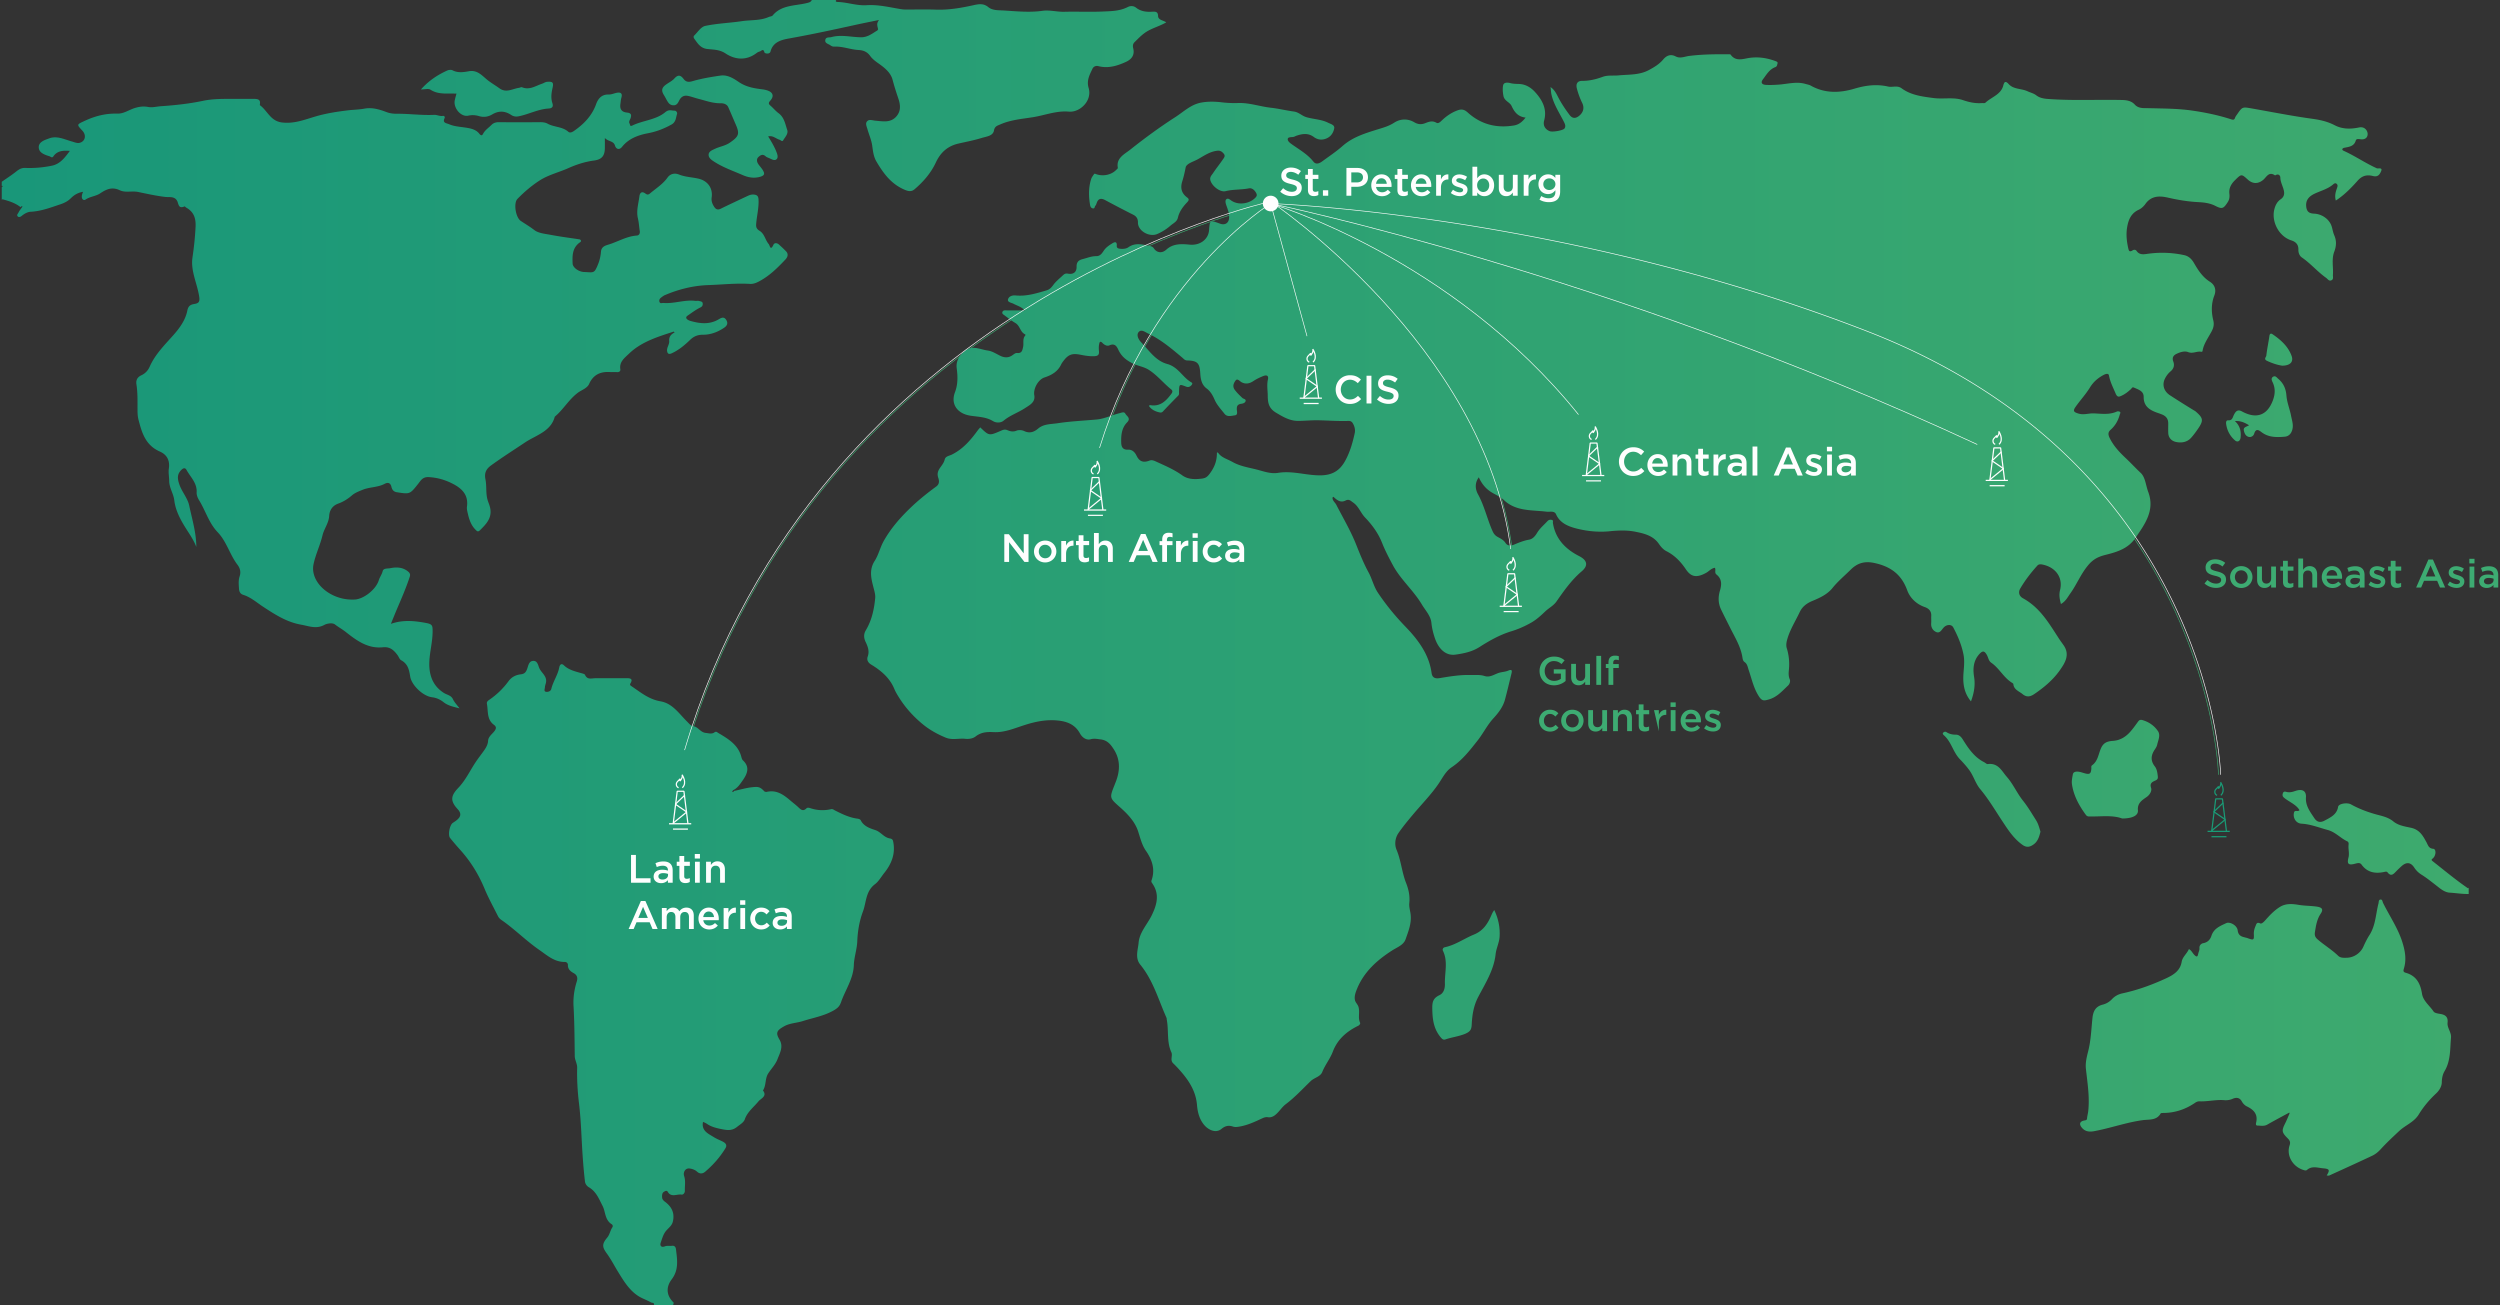 <svg width="858" height="448" fill="none" xmlns="http://www.w3.org/2000/svg"><rect width="100%" height="100%" fill="#333333" stroke="none"/><path d="M235.341 257.787C280.87 104.004 436.095 69.85 436.095 69.85s74.065 49.104 82.896 118.883M436.098 69.85s-39.965 24.938-58.152 83.865m262.309-39.951c118.443 46.058 121.139 152.117 121.139 152.117" stroke="#3DAB72" stroke-width=".212" stroke-miterlimit="10"/><path fill-rule="evenodd" clip-rule="evenodd" d="M278.622 0c-.362.699-.745.824-1.95 1.104-4.014.933-8.536.615-11.501 4.218-.261.318-.912.327-1.361.524-2.921 1.279-6.117.957-9.176 1.415-4.189.627-8.477.753-12.597 1.635-1.485.318-2.621 2.185-3.867 3.392-.156.15-.135.67.016.875 1.166 1.582 2.122 3.357 4.515 3.645 2.152.257 4.216.15 6.333 1.553 3.247 2.153 7.077 2.516 10.573-.122.337-.254.743-.476 1.152-.573.521-.124 1.207-1.2 1.597.315.116.448 1.818.707 2.071-.27.859-3.32 3.705-4.03 6.483-4.527 7.615-1.365 15.166-2.992 22.711-4.654 2.592-.572 5.2-1.079 8.031-1.662-.722 1.155-.718 1.419-.295 3.1.037.148-.167.431-.338.534-1.713 1.045-3.271 2.321-5.533 2.294-3.379-.039-6.748-.986-10.147-.062-.795.216-1.901-.109-2.098.982-.215 1.187 1.085 1.325 1.774 1.855.32.247.806.452 1.202.43 2.925-.169 5.634 1.028 8.515 1.171 1.566.078 2.914.633 3.907 2.026.674.947 1.665 1.727 2.691 2.451 2.139 1.513 4.332 3.164 5.011 5.76.553 2.118 1.214 4.183 1.916 6.255.719 2.12 1.097 4.314-.617 6.289-1.996 2.297-4.66 1.679-7.176 1.472-.996-.081-2.108-.583-2.84.173-.74.763-.18 1.799.079 2.724.526 1.883 1.349 3.651 1.635 5.649.258 1.805.437 3.75 1.433 5.439 2.405 4.077 5.088 7.822 9.874 9.788 1.339.549 2.289.559 3.222-.235 3.052-2.598 5.642-5.6 7.302-9.171 1.579-3.398 3.994-5.66 7.806-6.526 2.65-.602 5.332-1.117 7.918-1.91 1.599-.491 3.897-.689 4.221-2.52.273-1.546 1.207-1.7 2.223-2.15 3.546-1.566 7.419-1.861 11.183-2.464 4.102-.659 8.059-2.287 12.327-1.906 3.786.337 8.088-3.765 6.764-8.15-.763-2.524.361-4.537 1.351-6.625.314-.661 1.136-1.06 1.919-.856 3.417.898 6.52-.063 9.529-1.432 2.207-1.004 3.045-2.584 2.493-4.75-.216-.847-.039-1.526.473-2.029 1.137-1.116 2.225-2.271 3.564-3.22 2.186-1.549 4.866-2.153 7.314-3.585-1.123-.764-2.792-.75-2.816-2.237-.022-1.343-.806-1.482-1.853-1.415-2.055.13-3.985-.038-5.687-1.378-.798-.63-1.887-.72-2.853-.223-2.811 1.446-5.921 1.425-8.947 1.552-2.3.097-4.605.077-6.911.057-1.955-.016-3.909-.033-5.862.02-1.088.031-2.175-.09-3.255-.21-1.444-.16-2.878-.32-4.29-.122-4.498.634-8.942.15-13.398-.113-1.756-.103-3.755.026-5.181-1.149-1.637-1.347-3.262-1.076-5.084-.671-4.27.949-8.564 1.692-12.997 1.53-2.274-.085-4.552-.066-6.83-.049-1.223.01-2.446.02-3.669.014-.682-.003-1.354-.12-2.035-.236-3.689-.627-7.342-1.497-11.166-1.248-3.394.22-6.66-1.034-10.05-1.116-.185-.004-.863-.157-.346-.675h-8.402zm-54.228 448h6.874c-.565-.262.212-.674-.171-1.05-2.5-2.464-2.507-5.316-.556-7.89 2.504-3.3 1.874-6.796 1.45-10.346-.075-.622-.401-1.286-1.357-1.151-.314.044-.63.034-.947.025-.497-.015-.996-.03-1.493.16-1.291.494-1.774-.289-1.439-1.247.426-1.215.741-2.472 1.498-3.619.826-1.251 2.288-2.005 2.671-3.621.7-2.964-.399-5.148-2.796-6.894-.487-.355-.852-.87-.882-1.327-.047-.688-.089-1.567.609-2.004.234-.146.955-.658 1.296-.049.806 1.437 1.983 1.26 3.155 1.082.549-.084 1.098-.167 1.608-.083.576.095 1.154-.611 1.131-1.259-.057-1.679.318-3.365-.231-5.043-.479-1.472.487-2.869 1.892-2.654.854.13 1.796.421 2.518 1.078.9.82 1.874.815 2.824.004 2.746-2.348 5.095-5.007 6.942-8.06.634-1.047.054-1.725-.858-2.213-.975-.522-2.05-.89-2.977-1.475-1.99-1.258-4.511-2.208-3.878-5.337.448.218.918.374 1.299.642 1.58 1.115 3.384 1.516 5.28 1.89 1.88.372 3.449.521 5.074-.785 1.007-.81 2.313-1.529 2.693-2.624.902-2.605 3.063-4.171 4.706-6.181.789-.962 3.086-1.737 1.525-3.709 1.167-1.81.649-4.103 1.827-5.898 1.052-1.604 2.444-2.991 3.149-4.817.847-2.197 2.12-4.354.709-6.726-1.379-2.318-1.059-3.156 1.713-4.664 1.909-1.039 4.178-1.054 6.199-1.7 3.542-1.131 7.256-1.742 10.594-3.633 1.429-.81 2.11-1.455 2.614-2.904 1.467-4.221 4.225-7.987 4.378-12.686.088-2.714 1.067-5.4 1.178-8.114.146-3.558.714-6.976 1.961-10.322 1.187-3.182.857-6.867 4.139-9.358 1.25-.948 2.145-2.563 3.198-3.878 2.575-3.213 3.923-6.825 2.976-10.957-.13-.568-.615-.778-1.103-.856-2.063-.331-3.057-2.26-5.068-2.894-1.821-.573-3.961-1.343-4.937-3.382-.137-.287-.746-.462-1.161-.518-2.766-.369-5.183-1.57-7.607-2.779-.421-.21-.811-.595-1.371-.468-2.43.551-4.823.446-7.182-.358-.426-.144-.972-.234-1.274.069-1.187 1.191-1.962.433-2.83-.397-.795-.76-1.691-1.421-2.531-2.138-2.36-2.013-4.762-3.902-8.285-3.112-.262.059-.696-.042-.865-.225-1.4-1.515-2.091-1.574-4.008-1.382-2.184.218-4.233.872-6.351 1.29-.13.331-.354.408-.672.225l.385-.499c1.508-.708 2.372-2.08 3.233-3.298 1.535-2.173 2.658-4.557.127-6.915-.29-.269-.442-.726-.54-1.122-1.031-4.168-4.462-6.243-7.919-8.278-.342-.201-.721-.667-1.305-.233-.947.704-1.987.312-3.045.198-1.775-.191-2.523-1.974-4.102-2.273-1.133-.215-1.582-.942-2.283-1.627-2.73-2.672-4.952-6.22-9.094-6.931-4.035-.691-6.837-3.098-9.948-5.176-.479-.32-.682-.498-.362-1.031.907-1.511-.033-1.745-1.345-1.741a886.69 886.69 0 01-4.315.001 647.325 647.325 0 00-6.386.013c-1.336.011-2.789.615-3.56-1.143-.154-.352-.944-.494-1.468-.645-2.076-.6-4.162-1.08-5.804-2.653-.833-.798-1.398-.231-1.597.804-.492 2.566-2.102 4.764-2.709 7.31-.182.767-1.091 1.118-1.804.988-.876-.159-.399-1.016-.391-1.535.008-.563.279-1.118.382-1.704.377-2.163-1.599-3.253-2.313-4.906-.422-.976-.622-2.47-1.99-2.47-.074 0-.151.004-.233.013-1.394.157-1.557 1.718-1.949 2.765-.403 1.076-.847 1.678-2.146 1.831-1.729.202-3.17.901-4.285 2.425a26.916 26.916 0 01-6.45 6.253c-.472.327-1.066.715-.92 1.465.489 2.502-.136 5.331 2.435 7.214.958.701.741 1.434.014 2.313-.79.954-1.955 1.781-2.035 3.113-.072 1.186-.576 2.167-1.214 3.102-.956 1.398-2.032 2.72-2.976 4.125-2.009 2.992-3.507 6.315-6.043 8.962-2.653 2.769-2.784 4.517-.239 7.285 1.274 1.387 1.238 2.467-.174 3.694-.457.398-.997.71-1.496 1.064-1.073.76-1.715 4.158-.912 5.155a92.325 92.325 0 003.418 4.013c3.599 3.984 6.372 8.475 8.381 13.331 1.351 3.266 3.063 6.337 4.636 9.486.291.582.742 1.009 1.232 1.347 4.553 3.144 8.395 7.101 12.948 10.245 2.688 1.856 5.138 4.148 8.763 4.134a1 1 0 011.062 1.017c-.067 1.459.93 2.247 1.978 2.816 1.357.734 1.384 1.84 1.057 2.889-.866 2.784-1.266 5.546-1.101 8.484.319 5.686.345 11.388.413 17.084.016 1.408.861 2.582.827 4.019-.095 4.09.14 8.157.635 12.246.723 5.963.831 11.992 1.245 17.99.202 2.928.451 5.856.793 8.774.091.783.58 1.557 1.351 2.005 2.526 1.466 3.467 4.03 4.673 6.345 1.085 2.083.749 4.804 3.131 6.327.419.269.497.715.222 1.126-.723 1.083-.846 2.398-1.727 3.459-1.817 2.187-1.817 3.181-.164 5.447 1.499 2.054 2.628 4.3 3.953 6.443 1.826 2.954 3.636 5.995 6.644 8.035 1.393.945 3.087 1.474 4.562 2.324.343.199 1.406.059.994 1.023zM579.666 19.203c-1.453.186-3.004.976-4.564.162-1.742-.908-3.154-.307-4.29 1.048-1.353 1.615-3.109 2.665-4.977 3.66-3.268 1.741-6.874 1.461-10.371 1.799-1.803.174-3.672-.145-5.416.495-2.282.84-4.591 1.404-7.068 1.387-1.59-.01-2.193.999-1.815 2.54A25.438 25.438 0 00543 35.306c.844 1.74.392 3.343-1.147 4.53-1.212.933-2.287.806-3.179-.386-1.448-1.932-2.78-3.925-3.896-6.065-.621-1.193-1.196-2.529-2.656-3.515.183.963.145 1.651.298 2.382.735 3.51 2.762 6.457 4.331 9.602.361.725.692 1.492.206 2.212-.494.734-4.168 1.343-5.131.947-1.714-.706-2.292-2.137-1.875-3.656 1.072-3.92-.642-7.029-3.111-9.757-1.344-1.486-3.21-2.716-5.524-2.78-1.002-.027-1.976-.043-2.983-.3-.882-.224-2.268-.366-2.483.852-.2 1.135-.095 2.353.134 3.57.326 1.73 2.181 2.107 2.79 3.43.937 2.037 2.155 3.688 4.81 3.983-1.129 1.444-2.304 2.417-3.932 2.695-6.065 1.035-11.434-.372-15.919-4.432-1.115-1.008-2.037-1.278-3.497-.745-2.046.748-3.735 1.908-5.269 3.339-.575.537-1.273 1.325-2.007.909-1.353-.768-2.49-.387-3.709.11-1.329.54-2.501.535-3.855-.262-2.241-1.32-4.767-1.25-6.913.134-1.222.788-2.433 1.28-3.8 1.717-4.884 1.57-9.941 2.77-13.914 6.285-2.188 1.937-4.671 3.57-7.042 5.315-.945.694-2.132 1.121-2.952.073-2.018-2.577-4.865-4.146-7.476-6.014-.655-.469-1.464-1.084-1.331-1.845.102-.589 1.075-.544 1.752-.611.472-.048.91-.349 1.376-.497 2.013-.64 3.913-.921 5.824.505 1.479 1.104 3.268 1.165 4.936.17 1.216-.726 1.846-1.99 2.052-3.184.198-1.148-1.225-1.452-2.129-1.907-2.32-1.17-4.981-1.163-7.441-1.902-1.563-.47-2.617-1.71-4.275-1.93-2.64-.35-5.239-1.01-7.883-1.3-3.765-.415-7.371-1.743-11.233-1.623a36.817 36.817 0 01-5.659-.239c-2.29-.28-4.683-.332-7.01.088-3.569.644-6.067 3.16-8.892 4.976-5.372 3.454-10.537 7.239-15.514 11.2-1.91 1.52-4.812 2.821-4.247 6.093.075.434-.335.614-.586.874-1.657 1.72-4.71 2.32-7.089 1.322-.389-.164-.48.105-.55.205-.343.486-.728.983-.904 1.533-.951 2.974-.889 6.005-.365 9.034.071.399.269.915.864 1.059.834.202.617-.594.923-.885.247-.233.349-.623.469-.958.571-1.599 1.554-1.716 3.003-.93a377.717 377.717 0 009.462 4.929c1.182.598 1.709 1.381 1.691 2.711-.04 2.872 3.904 5.158 6.687 3.919 1.63-.726 3.132-1.651 4.469-2.834.943-.835 2.242-1.344 2.548-2.71.473-2.114 1.738-3.803 3.211-5.353.597-.63.715-1.064-.028-1.614-1.981-1.463-2.389-3.317-1.665-5.575.492-1.534.838-3.127 1.148-4.708.264-1.354 2.589-1.97 4.078-2.781 2.128-1.16 4.09-2.638 6.668-2.964 1.071-.135 1.597.194 2.245.898.8.87.181 1.487-.224 2.085-1.077 1.59-2.304 3.087-3.358 4.69-.412.625-1.051 1.21-.983 2.068.158 1.993 3.261 4.628 5.289 4.117 2.625-.662 5.318-.437 7.94-.954 1.058-.208 1.878.474 2.421 1.369.369.608.539 1.102-.075 1.762-1.99 2.135-5.657 2.715-8.109 1.2-.602-.37-1.31-1.153-1.942-.58-.466.423-.249 1.343.011 2.065.504 1.402 1.046 2.803.956 4.333-.101 1.744-1.415 2.59-3.097 1.97-3.52-1.3-3.52-1.3-3.781 2.214-.243 3.259-3.199 5.319-6.638 4.983-2.791-.272-5.683-.427-8.008 1.69-1.464 1.337-3.238 1.19-4.306-.422-.376-.567-.926-.709-1.362-.797-2.486-.5-4.982-1.283-7.402.437-.678.483-1.732.605-2.711.51-.72-.07-1.312-.224-1.253-1.021.13-1.763-.922-1.23-1.7-.74-1.022.643-2.007 1.305-2.739 2.374-.555.812-1.204 1.934-2.569 1.919-1.653-.02-3.131.62-4.686 1.008-1.584.395-2.128 1.184-2.096 2.668.032 1.574-.895 2.732-3.019 2.318-.761-.149-1.241.167-1.623.532-1.158 1.107-2.441 2.093-3.394 3.408-.551.759-1.165 1.478-2.255 1.8-3.475 1.026-6.93 2.113-10.636 1.749-1.267-.125-2.37.397-2.61 1.339-.262 1.03 1.212 1.135 1.942 1.539 1.187.655 2.595.959 3.812 2.248-2.258 0-4.148-.002-6.036.001-.1 0-.202-.003-.306-.008-.544-.021-1.116-.042-1.337.561-.236.645.484.953.882 1.264 1.159.903 2.348 1.789 3.614 2.546 1.59.952 1.585 3.111 3.355 3.892.05.022.07.27.009.338-1.057 1.204-.455 2.679-.762 3.989-.216.919-.328 2.222-2.013 2.044-.612-.066-1.136.406-1.645.764-1.288.909-2.657.907-4.062.248-1.45-.681-2.804-1.646-4.427-1.863-2.662-.356-5.364-2.001-7.996.225-1.872 1.581-2.935 3.579-2.637 5.854.374 2.839.44 5.502-.606 8.271-1.527 4.044.8 7.308 5.293 8.012 2.612.41 5.328.391 7.706 1.833 1.183.717 2.74.683 3.73-.139 2.208-1.834 4.958-2.733 7.308-4.276 1.611-1.058 3.617-2.024 3.193-4.422-.394-2.232 1.318-5.395 3.511-6.115 2.471-.809 4.548-2.026 5.679-4.403.231-.484.563-.93.893-1.364 1.678-2.198 3.03-2.579 5.827-2.017 1.52.306 3.069.552 4.667.489 1.252-.05 1.723-.473 1.622-1.645-.069-.785-.105-1.597.04-2.364.088-.459.211-1.533 1.2-.501.615.643 1.54 1.146 2.364.781 1.916-.849 2.565.494 3.089 1.611 1.024 2.187 2.713 3.525 4.891 4.602 1.812.895 3.844 1.099 5.61 2.253 2.901 1.894 4.978 4.555 7.611 6.673.52.418.492.883.087 1.429-1.81 2.436-3.774 4.571-7.374 3.947-.074-.012-.177.122-.377.27.856 1.277 2.146 1.899 3.62 2.225.392.088.808.107 1.19-.305a241.234 241.234 0 015.239-5.421c.424-.43.269-.908.284-1.37.089-2.657.078-2.649 2.441-1.741.735.281 1.341.079 1.845-.517.284-.336.429-.68.01-.915-3.088-1.729-4.473-5.296-8.363-6.35-3.973-1.079-6.223-4.659-8.921-7.429-.779-.797-1.798-2.437-.846-3.538.91-1.051 2.24.046 3.288.546 4.406 2.103 8.044 5.203 11.699 8.278.494.416.816.924 1.689.944 3.521.083 4.241.946 4.45 4.357.118 1.937.4 3.926 2.197 5.265 1.338.997 2.092 2.379 2.716 3.813.803 1.847 2.184 3.305 3.407 4.865.941 1.203 2.387.672 3.547.538 1.1-.128.719-1.284.678-2.004-.063-1.132.233-1.792 1.539-1.967.552-.074 1.339-.293 1.477-.948.147-.705-.727-.691-1.098-1.046-.932-.89-1.869-1.761-2.638-2.815-.873-1.199-.328-2.309.276-3.144.63-.873 1.355.126 1.991.504 1.47.872 2.926.469 4.156-.357 1.022-.688 2.101-1.185 3.222-1.654 1.36-.571 2.059-.198 1.751 1.147-.427 1.861-.073 3.664-.06 5.496.019 2.56.349 4.405 2.946 5.936 2.392 1.411 4.638 2.762 7.492 2.751 2.327-.009 4.693-.26 6.972-.211 3.396.074 6.798.34 10.207.227.759-.026 1.21.154 1.626.891.613 1.083.849 2.202.606 3.309-.72 3.293-1.618 6.501-3.306 9.546-1.915 3.455-4.55 4.929-8.637 4.93-1.939 0-3.853-.268-5.766-.536-2.843-.398-5.685-.796-8.607-.316-2.604.428-5.079-.592-7.629-1.217-2.805-.689-5.512-1.107-8.114-2.589-1.724-.982-3.754-1.417-4.899-3.206-.014-.023-.202.053-.343.093.043 2.62-.711 4.81-2.386 7.095-1.184 1.616-1.846 1.729-3.695 1.891-2.243.196-4.16-.04-5.783-1.201-2.877-2.061-6.103-3.411-9.295-4.873-.69-.316-1.34-.454-1.981-.204-2.082.808-3.457.348-4.438-1.69-.514-1.065-1.396-2.149-2.947-2.065-1.768.098-2.269-.975-2.31-2.344-.075-2.526.114-5.081 2.016-7.016 1.424-1.45-.143-2.127-.611-3.009-.399-.749-1.239-.331-1.991-.146-2.626.648-5.178 1.92-7.771 2.157-4.489.412-9.018.605-13.474 1.287-2.255.346-4.758.201-6.65 1.81-1.476 1.254-2.962 1.764-4.902.843-.725-.344-1.872-.394-2.601-.088-1.14.479-2.203.192-3.053-.175-.953-.414-1.635-.074-2.293.211-4.011 1.736-3.997 1.765-7.048-1.174-.282.332-.584.644-.836.989-2.426 3.318-5.049 6.435-8.925 8.348-.899.444-2.175.548-2.441 1.693-.267 1.151-1.018 2.003-1.647 2.922-.736 1.078-1.003 2.078-.556 3.375.342.989.449 2.121-.688 2.953-3.032 2.222-5.96 4.555-8.673 7.144-3.666 3.498-6.966 7.266-9.401 11.636-1.208 2.17-1.747 4.702-3.079 6.783-2.083 3.256-1.082 6.435-.267 9.617.273 1.066.558 2.092.455 3.155-.373 3.848-1.177 7.597-3.21 11.005-.819 1.374-.718 2.66-.038 4.09.734 1.546 1.33 3.139.676 4.964-.369 1.029.016 2.012 1.19 2.725 3.429 2.084 6.385 4.569 7.951 8.368.366.892.933 1.854 1.488 2.747 2.246 3.619 5.058 6.752 8.409 9.478 2.316 1.884 4.868 3.279 7.666 4.453 1.464.615 2.886.528 4.299.442.823-.05 1.643-.1 2.465-.013 1.3.138 2.634-.084 3.57-.809 1.893-1.466 3.84-1.606 6.21-1.481 3.677.191 7.151-1.333 10.581-2.426 3.772-1.2 7.427-1.961 11.441-1.556 3.414.345 5.987 1.519 7.605 4.473.746 1.363 2.169 2.357 3.604 1.962 1.286-.353 2.168-.101 3.354.028 2.465.267 3.563 1.794 4.572 3.336 2.329 3.561 2.252 7.366.731 11.261-2.195 5.626-2.435 5.238 1.588 8.819 2.595 2.31 4.986 4.857 6.064 8.104.763 2.303 1.296 4.708 2.687 6.71 2.209 3.174 3.235 6.449 1.942 10.156-.191.547.131.861.313 1.129 2.531 3.705 1.495 7.286-.262 10.894-1.52 3.124-4.175 5.784-4.495 9.388-.222 2.517-1.299 5.217.579 7.521 4.439 5.442 6.224 12.05 8.989 18.227.095.213.062.476.107.712.704 3.684-.071 7.57 1.556 11.114.576 1.255-.557 2.675.651 3.828 1.07 1.022 2.068 2.123 3.022 3.247 2.728 3.223 4.772 6.702 5.132 10.993.21 2.52.822 5.055 2.622 7.077 1.247 1.402 3.786 2.849 5.809 1.161 1.175-.982 2.38-1.326 3.955-.774.765.268 1.769.079 2.626-.087 2.522-.491 4.827-1.559 7.123-2.629.684-.319 1.361-.632 2.155-.508 1.395.218 2.372-.516 3.24-1.378 1.004-1 1.798-2.233 2.92-3.076 3.149-2.365 5.773-5.237 8.569-7.931 1.248-1.201 3.319-1.494 3.974-3.134.978-2.444 2.695-4.521 3.618-6.961 1.586-4.196 4.706-6.952 8.75-8.914.428-.209.749-.742.633-.984-.823-1.712-.062-3.54-.521-5.327-.259-1.008-1.028-1.571-1.233-2.39-.322-1.284.135-2.58.63-3.82 2.352-5.883 6.858-9.96 12.192-13.364 1.694-1.081 3.853-1.825 4.548-3.822.975-2.796 2.125-5.592 1.693-8.682-.173-1.241-.568-2.456-.431-3.752.247-2.358-.225-4.62-1.102-6.841-1.462-3.7-1.722-7.707-3.283-11.422-.741-1.76-.527-4.007.675-5.743 1.508-2.178 3.215-4.237 4.924-6.278 2.981-3.562 6.283-6.884 8.89-10.723 1.33-1.958 2.413-4.209 4.402-5.538 3.722-2.489 6.282-5.85 8.957-9.236 1.945-2.464 3.273-5.281 5.443-7.629 1.676-1.814 3.264-3.894 3.925-6.355.801-2.981 1.502-5.985 2.232-8.983.226-.928.226-1.56-1.129-.983-.824.351-1.774.43-2.669.624-1.826.396-3.409 1.882-5.46 1.22-1.187-.384-2.389-.362-3.591-.34-.435.007-.872.015-1.307.003-3.533-.092-6.996.477-10.456 1.059-1.49.251-2.577-.055-2.808-1.775-.859-6.373-4.645-11.412-8.963-15.878-3.515-3.634-6.615-7.423-9.403-11.567-1.508-2.242-2.01-4.774-3.263-7.067-1.676-3.07-2.982-6.337-4.273-9.583-1.878-4.718-4.477-9.097-6.795-13.608-.427-.832-1.371-1.419-1.298-2.494l.283-.264c-.174-.125-.348-.25-.522-.373.174.123.348.248.522.373 1.182 1.061 2.409 2.198 4.175 1.3 1.214-.617 1.755.089 2.595.666 1.941 1.332 2.574 3.548 4.116 5.154 2.467 2.569 4.532 5.406 5.849 8.738 1.024 2.593 2.339 5.092 3.66 7.567 2.646 4.956 7.106 8.703 9.974 13.53 1.22 2.054 3.046 3.885 3.283 6.298.184 1.87.628 3.627 1.23 5.372 1.311 3.797 3.858 5.991 6.998 5.555 2.848-.394 5.693-.966 8.222-2.577 3.447-2.197 6.995-4.228 11.02-5.449 2.382-.724 4.711-1.766 6.856-2.998 1.755-1.007 3.296-2.416 4.755-3.814 1.229-1.178 2.817-1.939 3.828-3.378 2.586-3.682 5.145-7.378 8.673-10.373 2.363-2.005 1.906-3.811-.896-5.239-4.809-2.449-8.142-6.018-8.987-11.36-.059-.371.255-.91-.377-1.055-.565-.131-1.052-.044-1.506.448-1.202 1.298-2.583 2.424-3.516 3.97-.63 1.043-1.464 2.146-2.816 2.379-1.788.308-3.413.977-5.048 1.661-1.136.475-2.282.563-3.007-.552-.656-1.009-1.66-1.502-2.646-2.035-.914-.493-1.402-1.133-1.828-2.096-1.826-4.129-2.761-8.563-4.961-12.576-.966-1.759-1.154-3.857.275-5.814.945 2.083 2.241 3.785 4.155 5.009 1.482.948 3.171 1.581 4.469 2.813 4.127 3.917 9.563 3.355 14.685 3.982.276.034.592.021.919.009.899-.035 1.873-.07 2.281.868 1.408 3.249 4.638 4.328 7.532 5.025 3.455.833 7.214 1.18 10.823.815 2.978-.302 5.934-.424 8.802.146 3.054.607 6.179 1.338 8.132 4.172.655.953 1.464 1.941 2.602 2.52 2.854 1.451 4.899 3.6 6.659 6.203 1.693 2.503 3.476 3.11 6.889 1.271 1.044-.563 1.807-1.596 3.075-1.776.423.769-.23 1.681.537 2.297 1.949 1.565 1.806 3.513 1.188 5.593-.648 2.186-.592 4.365.412 6.455 1.029 2.143 2.115 4.26 3.18 6.387 1.629 3.254 3.573 6.382 4.143 10.051.077.492.151 1.176.75 1.582.94.638 1.049 1.734 1.373 2.671 1.078 3.1 1.683 6.292 3.589 9.189 1.105 1.678 1.921 1.349 3.263.988 2.878-.777 4.676-2.932 6.677-4.795.508-.474.895-1.42.578-2.153-.464-1.071-.397-2.154-.29-3.203.256-2.556.033-5.023-.737-7.492-.257-.823-.14-1.837.085-2.698.903-3.456 2.871-6.494 4.389-9.707.845-1.788 2.349-2.976 4.275-3.767 2.597-1.067 5.184-2.26 6.955-4.465 1.825-2.275 4.079-4.138 6.137-6.186 2.277-2.265 4.682-3.164 8.262-2.387 5.725 1.243 9.296 4.021 11.242 9.355.938 2.574 3.078 4.751 6.066 5.783 1.404.487 2.265 1.453 2.183 3.008-.046.85.047 1.706-.021 2.552-.11 1.375.564 2.473 1.709 2.986 1.184.529 1.783-.599 2.454-1.4 1.037-1.243 2.791-1.358 3.417-.176 1.583 2.993 2.895 6.087 3.53 9.43.536 2.823-.147 5.604-.087 8.411.062 2.799.743 5.263 2.631 7.533 1.024-2.768 1.543-5.477 1.069-8.404-.441-2.732-.265-5.505 1.752-7.763 1.222-1.368 1.875-1.201 2.727.431.436.836.516 1.853 1.402 2.466 2.807 1.941 4.267 5.162 7.237 6.952.152.091.344.257.358.402.174 1.926 1.974 2.443 3.21 3.463 1.334 1.099 2.585.879 3.903-.008 3.36-2.262 6.455-4.854 8.749-8.083 1.803-2.538 3.661-5.373 1.428-8.653-.502-.738-1.052-1.448-1.54-2.195-3.426-5.239-6.509-10.733-12.43-13.979-1.292-.707-1.747-2.011-.928-3.4 1.651-2.798 3.633-5.376 5.83-7.806.508-.561 1.174-.5 1.761-.38 4.545.918 7.12 4.485 6.046 8.754-.426 1.692-.137 3.116.299 4.789 1.643-.914 2.307-2.349 3.212-3.611 2.265-3.153 3.627-6.762 6.24-9.825 1.746-2.046 3.547-2.848 5.848-3.423 3.957-.988 7.722-2.126 10.188-5.7 3.358-4.867 6.846-9.601 4.475-15.906-.834-2.214-.997-5.046-2.571-6.518-1.76-1.647-3.409-3.452-5.177-5.106-2.168-2.029-4.214-4.241-5.527-6.965-.523-1.083-.551-1.924.353-2.723 1.595-1.411 2.578-3.14 3.13-5.136.096-.347.38-.75.129-.989-.212-.201-.778-.294-1.051-.167-2.578 1.197-5.306.76-7.976.652-.663-.026-1.315.057-1.968.14-1.051.133-2.104.268-3.206-.055-1.643-.479-2.08-.874-1.112-2.264 1.585-2.279 3.526-4.346 4.966-6.697 1.148-1.875 2.646-3.195 4.547-4.238.74-.405 1.826-.815 1.993.124.391 2.204 1.414 4.102 2.256 6.123.639 1.533 1.274 1.164 2.18.744 1.182-.548 2.177-1.366 3.128-2.236.25-.228.37-.775 1.021-.488 1.541.683 3.341 1.191 3.321 3.198-.036 3.385 2.29 4.657 5.109 5.587.414.137.821.295 1.223.458 1.339.544 2.074 1.496 2.093 2.903.015 1.154-.04 2.311.015 3.464.08 1.656 1.157 2.743 2.701 3.058 1.894.385 3.804.07 5.164-1.466.882-.996 1.672-2.074 2.415-3.169 1.87-2.763 1.725-3.579-.867-5.833-.23-.2-.493-.323-.743-.476a362.956 362.956 0 01-8.08-5.089c-2.104-1.363-2.811-3.632-1.696-5.787.455-.878 1.059-1.731 1.879-2.411 1.104-.916 1.451-2.095.94-3.415-.449-1.159-.043-2.037.993-2.548 1.285-.633 2.832-1.16 4.141-.654.896.346 1.712.18 2.516.015.637-.131 1.267-.262 1.922-.139.537.101.476-.376.555-.732.403-1.826 1.412-3.396 2.329-5.013.886-1.56 1.812-2.883 1.267-5.09-.66-2.668-.731-5.639.352-8.424.74-1.901.281-3.641-1.507-4.775-2.555-1.618-4.049-3.989-5.475-6.447-.746-1.287-1.769-2.337-3.315-2.673-4.267-.93-8.566-1.057-12.903-.417-1.225.181-2.544.278-3.413-.973-.363-.52-.888-.604-1.484-.218-1.105.717-1.273-.068-1.447-.853-.516-2.319-.76-4.65-.381-7.01.412-2.558 1.318-4.866 3.933-6.085 1.017-.475 1.782-1.223 2.346-2.014 2.003-2.813 4.767-2.857 7.751-2.173 3.463.794 6.936 1.374 10.514 1.55 1.924.094 3.921.348 5.727 1.27 2.359 1.207 2.811.96 4.254-1.243.631-.963.695-1.921.581-2.91-.221-1.916.617-3.36 1.941-4.666 2.199-2.168 2.19-2.176 4.405-.172 1.702 1.54 3.589 1.506 5.323.019 1.104-.947 1.858-2.904 3.969-1.506.06.04.238-.05.342-.109.958-.54 1.5.348 1.502.776.006 1.678.909 3.094 1.233 4.662.234 1.131-.009 2.129-1.083 2.868-1.273.877-1.892 2.147-2.231 3.59-.988 4.2 1.623 9.208 5.877 10.553 1.698.536 2.442 1.58 2.401 3.156-.03 1.113.401 2.152 1.178 2.685 3.03 2.076 5.361 4.886 8.334 7.005.543.387.946 1.173 1.742.876.921-.344.556-1.236.603-1.923.18-2.638-.519-5.357.452-7.911.744-1.957.836-3.765-.014-5.688-.428-.97-.564-2.054-.892-3.07-.773-2.4-3.319-4.208-6.013-4.316-1.84-.073-2.55-.81-2.709-2.526-.197-2.13.984-3.405 2.779-4.274 2.135-1.036 4.524-1.593 6.379-3.166.311-.264.76-.689 1.273-.286.47.37.341.904.187 1.344-.47 1.341-.925 2.67-.455 4.416 3.016-1.983 5.349-4.408 7.514-6.842 1.593-1.792 3.261-2.08 5.207-1.584 1.758.447 2.364-.562 2.824-1.631.446-1.036-.281-1.008-.887-.98-.24.01-.46.021-.582-.034-3.916-1.76-7.421-4.213-11.323-5.98-.271-.123-.617-.3-.498-.631.097-.273.413-.39.757-.455 1.636-.306 3.293-.525 3.85-2.481.197-.688 1.12-.474 1.71-.407 1.779.2 2.476-.927 2.34-2.054-.144-1.187-1.214-2.375-2.919-2.011-2.832.601-5.71.638-8.382-.76-2.43-1.27-4.994-1.846-7.767-2.225-6.942-.95-13.823-2.328-20.727-3.54-3.195-.56-3.196-.569-5.016 2.075-.239.348-.527.691-.656 1.077-.293.882-.708.794-1.541.525-4.353-1.401-8.833-2.319-13.379-2.966-4.827-.688-9.682-.662-14.539-.8a23.445 23.445 0 00-.801-.007c-1.446.003-3.037.007-4.135-1.2-1.188-1.306-2.777-1.566-4.361-1.603-3.215-.076-6.43-.054-9.645-.033-5.288.034-10.577.07-15.862-.326-1.493-.111-2.859-.377-3.996-1.255-.902-.696-1.984-.914-2.963-1.377-2.096-.99-4.763-.598-6.471-2.46-1.02-1.112-1.504-.968-1.879.505-.784 3.093-4.063 3.933-6.127 5.878-.167.158-.512.147-.854.134a4.454 4.454 0 00-.432-.001c-2.223.152-4.285-.292-6.406-1.022-1.95-.67-3.993-.63-6.05-.59-1.356.025-2.719.053-4.065-.126-3.915-.516-7.75-.976-10.969-3.352-.922-.68-1.91-.61-2.871-.541-.584.043-1.159.084-1.705-.04-3.988-.917-7.748-.423-11.564.713-5.12 1.525-10.184 1.675-15.017-1.042-.521-.293-1.166-.387-1.757-.564-3.061-.918-6.1-.013-9.128.21-1.52.111-3.04.189-4.537.1-1.124-.067-1.973-.633-.974-1.933 1.206-1.571 2.171-3.382 4.196-4.144.714-.27.622-.827.791-1.256.207-.524-.442-.734-.783-.86-2.818-1.037-5.652-1.495-8.755-1.085-2.152.284-4.777 1.426-6.551-1.104-.097-.139-.473-.137-.718-.137-.464-.002-.928-.002-1.392-.002-4.067 0-8.124.07-12.182.592zm-426.221 5.015c-3.321 1.521-6.318 3.478-8.982 6.483 1.326 0 2.582-.375 3.251.065 2.1 1.38 4.378 1.362 6.741 1.345.728-.006 1.464-.01 2.205.025-.215.838-.451 1.585-.597 2.347-.501 2.616 2.162 5.759 4.643 5.21 1.322-.294 2.531-.186 3.644.143 1.728.512 3.18.255 4.636-.595 2.197-1.286 4.303-1.213 6.452.212.689.457 1.494.679 2.582.459 3.487-.702 6.676-2.453 10.268-2.665 1.457-.085 1.607-.895 1.303-1.808-.6-1.799-.344-3.533.053-5.293.413-1.832.058-2.198-1.85-2.068-.671.045-1.143.45-1.722.64-2.238.73-4.313 2.31-6.926 1.226-.273-.112-.706.156-1.07.209-2.208.321-4.348 1.845-6.659.164-1.279-.931-2.654-1.727-3.919-2.702-1.922-1.482-3.554-3.704-6.556-3.166-1.918.343-3.784.639-5.649-.327-.189-.099-.44-.14-.707-.14-.396 0-.826.093-1.141.236zm93.825 1.723c-3.23.47-6.482 1.001-9.593 1.914-1.5.44-2.317.228-3.115-.815-1.027-1.347-1.929-1.43-3.13-.088-.747.835-1.866 1.363-2.81 2.041-1.573 1.128-1.743 2.116-.693 3.758.324.506.579 1.05.88 1.57.485.84.941 1.689 2.131 1.808 1.322.132 1.748-.81 2.172-1.656.592-1.183 1.528-1.81 2.84-1.586 1.266.215 2.476.711 3.726 1.026 2.511.632 4.941 1.57 7.629 1.523.993-.016 2.153.272 2.641 1.364.888 1.987 1.726 3.996 2.59 5.992 1.389 3.207 1.01 4.062-2.056 6.174-1.567 1.078-3.417 1.32-5.068 2.094-.973.456-2.159.9-2.215 1.993-.058 1.106.927 1.805 1.912 2.442 3.064 1.98 6.531 3.175 9.853 4.62 1.798.784 3.824 1.184 5.985.539 1.657-.494 1.444-1.243.86-2.235-.454-.768-1.116-1.423-1.604-2.176-.491-.76-.612-1.686.062-2.318.624-.585 1.446-1.225 2.454-.315.431.39 1.079.563 1.633.824.715.337 1.558.801 2.197.181.522-.508.326-1.365.084-2.047-.712-2-1.812-3.826-3.004-5.762 1.666-.371 2.663.789 3.909 1.156.412.122.904.773 1.235.214.668-1.123 1.855-2.28 1.4-3.6-.698-2.029-.998-4.297-3.013-5.765-1.002-.73-1.774-1.741-2.725-2.542-.735-.617-.731-.994-.066-1.735 1.371-1.524.926-2.864-1.021-3.504a9.648 9.648 0 00-1.795-.379c-2.824-.35-5.518-.816-7.98-2.492-1.602-1.09-3.423-2.275-5.514-2.275-.259 0-.524.018-.791.057zm-35.807 5.95c-.84.202-1.692.57-2.528.544-2.537-.08-3.702 1.499-4.376 3.375-1.408 3.916-4.151 6.748-7.546 9.111-.571.397-1.374.832-1.987.289-2.021-1.79-4.881-1.53-7.126-2.776-.697-.387-1.616-.515-2.532-.505-4.71.054-9.419.05-14.128.005-1.026-.01-1.896.25-2.557.926-.975.998-2.21 1.76-2.88 3.043-.392.75-.766.664-1.339-.051-.794-.993-1.887-1.493-3.297-1.809-2.341-.524-4.819-.454-7.039-1.405-.848-.363-2.371-.41-1.555-2.049.188-.38.028-.91-.627-.808-.562.087-1.095-.041-1.622-.169-.447-.108-.89-.216-1.342-.193-2.372.119-4.746-.024-7.113-.167-1.863-.113-3.726-.226-5.594-.211-1.264.01-2.453-.126-3.668-.59-2.386-.91-4.939-1.655-7.477-1.177-1.918.361-3.844.364-5.75.596-3.821.464-7.575 1.044-11.267 2.146-3.681 1.097-7.262 2.524-11.361 2.01-3.949-.496-4.942-4.014-7.505-5.883-.098-.072-.06-.354-.035-.53.218-1.517-.853-1.666-1.989-1.675-2.608-.023-5.218-.014-7.827-.01-3.26.007-6.5-.005-9.734.674-4.746.997-9.584 1.52-14.43 1.847-1.44.096-2.957.528-4.284.272-1.642-.316-3.046-.138-4.562.312-2.058.61-3.903 2.028-6.109 1.96-3.976-.123-7.608.811-11.149 2.456-2.83 1.315-2.883 1.212-.843 3.41 1.417 1.527 1.012 3.614-.898 4.143-.91.252-1.843-.21-2.76-.463-2.53-.699-5.057-2.053-7.742-1.053-1.568.583-3.781 1.22-3.572 3.285.173 1.705 2.054 2.364 3.68 2.856.412.124.863.71 1.309.054 1.346-1.976 3.396-2.073 5.682-1.904-1.664 2.21-3.277 4.486-6.153 5.08-2.993.619-6.079.9-9.164.768-1.239-.051-2.107.45-3.023 1.178-1.608 1.275-3.35 2.396-5.037 3.582v1.459c.155-.108.317-.088.32.091 0 .09-.206.183-.32.274v4.378c.118-.081.12-.236.4-.16 2.173.59 4.304 1.248 6.066 2.685.13-.328.353-.401.669-.226l-.372.501c-.339.5-.748.97-.994 1.507-.202.441-.825.951-.21 1.438.47.374 1.036-.046 1.362-.306.891-.712 1.95-1.301 2.991-1.354 3.61-.182 6.865-1.447 10.2-2.558 1.41-.471 2.602-1.089 3.62-2.106 1.11-1.109 2.415-1.913 4.18-2.185-.3.674-.471 1.226-.431 1.835.054.841.742 1.194 1.258.84 1.553-1.074 3.563-1.145 5.055-2.153 2.112-1.425 4.103-2.302 6.68-1.069 1.156.554 2.403.515 3.663.476.892-.027 1.788-.055 2.664.126 3.094.641 6.182 1.333 9.347 1.706 1.321.156 3.112-.313 4.02 1.312.55.985.365 2.902 2.57 1.936.102-.045.366.297.58.418 2.618 1.48 3.33 3.671 3.198 6.512-.167 3.59-.553 7.115-1.072 10.681-.665 4.574 1.687 8.954 2.338 13.493.253 1.766-.345 2.168-1.728 2.387-1.368.215-2.067.762-2.354 2.21-.66 3.339-2.652 6.064-4.929 8.618-2.98 3.343-6.176 6.535-8.001 10.683-.561 1.276-1.511 2.338-2.876 2.963-1.37.626-1.895 1.703-1.679 3.076.473 3.002.358 6.02.377 9.036.006 1.065.07 2.1.345 3.164 1.147 4.442 2.381 8.717 7.324 10.894 2.5 1.101 3.495 3.147 3.08 5.892-.202 1.332.117 2.781.12 4.133.004 2.428 1.472 4.387 1.744 6.677.412 3.491 2.076 6.597 3.891 9.502 1.334 2.133 2.794 4.164 3.676 6.543-.005-4.875-1.449-9.532-2.44-14.22-.54-2.551-2.557-4.757-3.429-7.379-.632-1.906-.764-3.407.784-4.897.704-.677 1.299-.713 1.727.059 1.365 2.464 3.662 4.524 3.471 7.681-.053.884.335 1.901.822 2.685 2.246 3.613 3.332 7.8 6.41 11.021 3.078 3.22 4.126 7.663 6.79 11.159.954 1.252 1.196 2.604.74 3.943-.474 1.39-.316 2.757-.242 4.111.047.858.24 1.876 1.451 2.255 2.643.83 4.68 2.678 6.904 4.134 4.063 2.658 8.057 5.257 13.025 6.125 2.65.462 5.152 1.594 7.958.054.761-.419 2.691-.853 3.627-.129 1.167.9 2.467 1.609 3.626 2.518 3.72 2.922 7.549 5.839 12.796 5.302 2.52-.258 3.827 1.063 5.059 2.728.427.579.67 1.426 1.244 1.735 2.331 1.257 2.725 3.361 3.079 5.584.471 2.954 4.355 6.706 7.462 7.101 1.564.198 2.823.768 3.994 1.699 1.519 1.208 3.385 1.582 5.475 2.117-.881-1.195-1.764-2.082-2.254-3.136-.629-1.354-2.01-1.47-3.062-2.128-4.219-2.636-5.276-6.782-5.027-11.089.19-3.308 1.092-6.579 1.106-9.961.008-2.029-.021-2.568-2.187-2.978-3.963-.749-7.944-1.178-12.132.289.806-1.966 1.496-3.71 2.236-5.437 1.516-3.537 3.044-7.068 4.239-10.722.246-.75.07-1.254-.522-1.753-1.829-1.54-3.986-1.637-6.187-1.186-.912.186-2.324-.076-2.593 1.041-.272 1.121-.98 1.999-1.312 3.075-.998 3.23-5.219 6.507-8.318 6.644-2.878.128-5.571-.474-8.084-1.828-4.227-2.28-6.824-6.362-6.014-10.257.701-3.378 2.275-6.549 3.08-9.932.541-2.279 2.148-4.193 2.301-6.692.109-1.791.976-3.466 3.151-4.242 1.729-.618 3.296-1.621 4.721-2.848.976-.84 2.279-1.329 3.545-1.849 2.472-1.015 5.262-.807 7.646-2.082 1.088-.582 1.972-.341 2.299 1.049.206.875.678 1.662 1.819 1.841 4.492.703 4.49.718 7.244-2.727.342-.428.648-.884 1.007-1.301.739-.859 1.546-1.237 2.866-1.15 2.767.184 5.256.863 7.735 2.086 3.533 1.742 5.808 3.966 5.257 8.067-.114.855.158 1.777.362 2.645.449 1.915 1.093 3.76 2.558 5.228.441.443.795.939 1.516.227 2.081-2.054 4.087-4.075 3.589-7.32-.147-.957-.513-1.81-.821-2.687-.858-2.454-.363-5.049-.861-7.474-.464-2.258.296-3.612 1.937-4.801 3.794-2.749 7.755-5.276 11.66-7.878 3.777-2.515 8.855-3.734 10.194-8.836 2.95-2.449 4.789-5.862 7.898-8.199 1.321-.991 3.199-1.511 3.891-3.047 1.4-3.105 3.801-4.296 7.186-4.072.363.024.729.016 1.094.008.4-.01.799-.02 1.196.013.805.069 1.343-.271 1.232-.977-.395-2.536 1.394-3.832 2.989-5.364 4.28-4.111 9.843-5.765 15.343-7.57.281-.458.645-.424 1.048-.161-.254.153-.506.307-.76.462-1.239.64-1.963 1.449-1.839 2.981.096 1.205-1.024 2.331-.682 3.637.231.883.804.872 1.597.505 2.405-1.115 4.387-2.773 6.225-4.55 1.298-1.254 2.628-1.8 4.492-1.797 2.656.005 5.087-.95 7.266-2.431 1.117-.761 1.343-1.703.571-2.793-.767-1.081-1.7-.532-2.48-.07-3.153 1.872-6.428 1.499-9.731.549-.515-.148-1.161-.462-1.363-.873-.289-.586.457-.953.869-1.246 1.249-.889 2.514-1.788 3.889-2.471.727-.362.893-.773.843-1.401-.057-.718-.772-.699-1.249-.852-.234-.073-.496-.058-.76-.042-.191.011-.384.023-.567 0-1.911-.231-3.784.056-5.655.342-1.738.266-3.476.532-5.243.383-.13-.01-.274.009-.419.029-.366.049-.741.099-.92-.337-.261-.636.034-1.185.591-1.585.396-.285.783-.609 1.227-.797 4.753-2.015 9.743-3.274 14.917-3.445 4.742-.157 9.479-.698 14.234-.41 1.05.065 1.942-.226 2.854-.687 3.744-1.896 6.623-4.759 9.4-7.713.699-.742 1.12-1.804.208-2.763-.769-.808-1.593-1.57-2.421-2.323-.655-.598-1.57-.713-1.932.072-1.034 2.245-1.211.21-1.614-.258-1.213-1.406-1.418-3.494-3.114-4.532-.942-.577-1.269-1.191-1.2-2.198.196-2.868.983-5.677.816-8.59-.067-1.172-.538-1.572-1.64-1.67-.798-.072-1.474.18-2.154.502-3.074 1.455-6.168 2.875-9.216 4.38-.965.477-1.615.171-2.103-.524-.706-1.004-1.152-2.115-.967-3.381.458-3.143-1.338-5.697-4.551-6.436-2.209-.507-4.506-.551-6.663-1.414-1.448-.58-2.971-.31-3.946 1.063-1.595 2.244-3.951 3.694-6.021 5.445-.527.446-.949.474-1.491.065-1.311-.991-1.979-.318-2.131.924-.308 2.52-1.136 4.969-.498 7.618.325 1.356.399 2.851.622 4.267.155.973-.347 1.519-.987 1.562-3.564.244-6.528 2.137-9.816 3.123-1.196.359-2.377.791-2.51 2.426-.112 1.387-.4 2.794-.936 4.14-1.391 3.49-1.476 2.95-4.85 2.822-1.999-.075-3.887-1.615-3.941-2.865-.114-2.657-.162-5.317 2.359-7.21.242-.183.724-.38.422-.848-.185-.287-.5-.291-.823-.34-3.181-.474-6.375-.895-9.532-1.492-1.922-.361-4.167-.552-5.573-1.64-1.489-1.151-3.081-2.087-4.631-3.119-1.793-1.193-2.564-6.12-1.163-7.564 2.267-2.34 4.741-4.457 7.511-6.266 3.067-2.004 6.674-2.832 9.982-4.31 2.791-1.25 5.713-2.197 8.812-2.607 2.592-.343 3.623-1.566 3.691-4.067.029-1.052.004-2.106.004-3.66 1.264 1.307 2.987.958 3.474 2.594.402 1.343 1.558 1.551 2.434.442 2.239-2.832 5.529-4.033 8.859-4.663 2.949-.559 5.521-1.565 8.072-2.975 1.606-.887 1.509-2.362 1.943-3.657.122-.372-.19-1.14-.903-1.12a5.14 5.14 0 01-.803-.058c-.725-.091-1.427-.183-2.372.61-3.142 2.632-7.638 2.778-11.307 4.576-.871.427-.728-.411-.892-.648-.438-.634.101-1.282.306-1.872.429-1.23.149-1.814-1.275-1.95-1.845-.176-2.463-1.272-2.204-2.971.107-.705.122-1.397.334-2.113.353-1.184.003-1.768-.947-1.768-.244 0-.527.038-.849.115zm19.772 81.899l.288.301c.254-.155.506-.309.76-.462-.184-.12-.359-.192-.522-.192-.195 0-.373.103-.526.353zm547.636 1.436c-.32 2.277-.817 4.534-1.069 6.816-.058.516-.995 1.221.22 1.792 1.794.846 3.632 1.438 5.212 1.663 2.712.01 3.975-1.293 3.256-3.308-1.171-3.283-3.737-5.575-6.628-7.527a.777.777 0 00-.427-.152c-.272 0-.495.218-.564.716zm1.288 14.056c-.796.465-.546 1.177-.194 1.914.97 2.027.885 4.05.1 6.177-1.899 5.142-5.629 6.564-10.621 3.83-1.577-.863-2.228.12-2.759 1.149-.468.907-.5 2.025-2.064 1.906-.56-.042-.686.629-.623 1.146.282 2.262 1.3 4.211 3.036 5.729.926.809 1.822.231 1.945-1.035.201-2.073-.193-3.96-1.973-5.598 1.959-.104 3.324.502 4.872 1.452-.953.572-2.053.628-1.779 1.842.208.92.561 1.771 1.524 2.108.962.336 1.799-.366 1.997-1.018.663-2.188 1.807-1.084 2.732-.421 2.367 1.7 5.078 1.64 7.764 1.415 1.11-.093 2.021-.746 2.49-2.047.654-1.813.011-3.428-.302-5.086-.44-2.329-1.416-4.597-1.596-6.931-.184-2.382-.988-4.258-2.809-5.8-.392-.331-.766-.87-1.28-.871a.897.897 0 00-.46.139zm-46.323 118.314c-.964 1.292-1.872 2.64-2.976 3.816-1.483 1.58-3.348 2.692-5.62 2.845-2.473.166-3.572.882-4.401 3.08-.705 1.87-.995 3.956-2.805 5.291-.438.323-.249.725-.28 1.136-.146 1.872-.612 2.126-2.496 1.572-.767-.226-1.506-.505-2.363-.516-.856-.01-1.378.288-1.505.996-.197 1.094-.453 2.245-.297 3.321.551 3.812 2.339 7.165 4.608 10.295.26.361.527.761 1.171.777 1.14.029 2.284-.004 3.416-.038 2.846-.085 5.612-.17 8.036.74 3.472-.002 5.579-1.015 5.413-2.791-.232-2.475 1.375-3.461 3.025-4.609 1.101-.765 1.822-2.12 1.5-3.084-.557-1.666.427-2.068 1.487-2.561.82-.382.9-.733.789-1.644-.142-1.171-.309-2.302-1.011-3.206-1.545-1.986-1.307-3.86.013-5.801.335-.495.671-1.04.796-1.605.347-1.565 1.243-3.28.256-4.725-1.199-1.755-2.959-3.051-5.169-3.715a2.358 2.358 0 00-.66-.12c-.37 0-.64.163-.927.546zm-66.865 3.795c-.469.355.005.81.195.977 2.581 2.268 3.113 5.76 5.48 8.208 1.109 1.144 2.223 2.382 3.194 3.703 1.517 2.061 2.143 4.591 3.764 6.535 2.882 3.456 5.133 7.286 7.589 10.998 1.964 2.97 3.854 5.956 6.915 8.138 1.535 1.094 2.663.672 3.819-.144 1.482-1.049 1.947-2.697 2.36-4.395-.416-1.327-.732-2.678-1.528-3.934-1.443-2.275-2.772-4.567-4.493-6.719-2.037-2.55-3.343-5.671-5.538-8.166-1.732-1.969-2.912-4.835-6.522-4.36-.385.051-.841-.448-1.276-.67-3.467-1.769-5.444-4.827-7.375-7.892-.576-.916-1.305-1.542-2.32-1.534-1.186.01-2.247-.251-3.176-.845-.187-.12-.347-.166-.487-.166-.243 0-.428.136-.601.266zm120.797 20.062c-.935.318-1.8.577-2.83.383-.44-.084-1.231-.481-1.498.536-.228.869.146 1.182.783 1.671 1.694 1.299 3.847 2.125 4.965 3.999-.242.31-.59.297-.927.283-.43-.017-.841-.035-.982.627-.383 1.788.717 3.63 2.592 3.732 3.152.172 5.979 1.356 8.945 2.147 2.722.727 4.391 2.809 6.761 3.909.479.223.513.727.463 1.113-.19 1.483.338 2.962-.038 4.443-.566 2.234-.047 2.735 2.25 2.135.821-.214 1.664-.481 2.227.293 1.988 2.729 4.715 3.212 7.877 2.505.374-.083.789-.174 1.054.168 1.22 1.567 2.06.573 2.952-.355a36.169 36.169 0 011.889-1.803c1.629-1.464 3.123-1.327 4.316.512a8.04 8.04 0 002.526 2.459c1.682 1.046 3.193 2.273 4.749 3.47 1.47 1.131 3.011 2.575 4.946 2.687 2.155.125 4.296.494 6.462.447v-2.189c-.095.145-.169.29-.397.133-4.154-2.869-8.01-6.09-11.965-9.194-.7-.55-.218-.673.185-1.079 1.04-1.045 1.018-3.094.04-3.169-1.609-.122-1.813-1.272-2.36-2.273-1.205-2.201-2.329-4.313-5.356-4.961-2.041-.437-4.294-.762-6.007-2.168-1.411-1.159-3.078-1.676-4.841-2.124-3.39-.864-6.671-2.045-9.718-3.737-1.268-.704-4.21-.263-4.393.852-.435 2.651-2.54 3.598-4.625 4.719-1.578.85-2.685.461-3.556-.866-1.431-2.182-3.044-4.196-2.855-7.113.11-1.682-.656-2.506-1.994-2.506-.478 0-1.029.105-1.64.314zm29.194 37.271c-.656.083-.533.809-.668 1.331-.946 3.644-.955 7.525-3.105 10.869-.812 1.263-1.476 2.624-2.085 3.989-.964 2.164-3.233 3.737-5.668 3.787-1.066.021-2.167.12-3.011-.7-2.117-2.057-4.686-3.591-6.917-5.512-.765-.657-1.232-1.277-1.03-2.536.359-2.24.653-4.377 1.982-6.366 1.039-1.556.421-2.178-1.395-2.441-2.042-.297-4.102-.245-6.149-.59-2.143-.361-4.393-.564-6.44.699-1.998 1.236-3.554 2.917-5.056 4.613-.532.602-1.242 1.278-1.713 1.048-1.227-.598-1.354.329-1.591.873-.38.867-.641 1.78-.596 2.773.094 2.049-.01 2.201-2.054 1.446-1.351-.498-3.211-.343-3.485-2.676-.21-1.787-2.711-3.073-3.919-2.516-2.105.97-4.289 1.857-5.087 4.336-.403 1.25-1.238 2.268-2.816 2.549-.808.144-1.38.84-1.307 1.7.061.707-.292 1.286-.42 1.929-.213 1.069-.502 1.276-1.429.297-.563-.596-.908-1.454-1.765-1.907-.682 1.608-2.205 2.675-2.486 4.38-.488 2.949-2.654 4.419-5.227 5.61-4.837 2.241-9.827 4.078-15.077 5.206-1.474.318-2.619.948-3.625 2.007-.839.881-1.899 1.551-3.137 1.858-2.51.622-3.309 2.31-3.553 4.615-.396 3.731-.507 7.489-1.418 11.183-.495 2.004-1.06 4.075-.833 6.198.52 4.852 1.342 9.684.799 14.598-.092.837-.341 1.637-.404 2.463-.044.582-.348.617-.848.702-1.713.293-1.994 1.301-.838 2.597 1.583 1.777 3.658 1.194 5.456.819 5.123-1.071 10.079-2.788 15.306-3.512 2.177-.302 4.807.172 6.18-2.295.09-.162.573-.173.873-.175 4.089-.017 7.731-1.27 11.029-3.544.382-.264.93-.464 1.389-.445 1.335.058 2.66-.081 3.983-.219 1.504-.157 3.008-.313 4.528-.184a5.87 5.87 0 002.921-.478c1.224-.532 2.397-.475 3.165.949.359.667 1.009 1.336 1.703 1.667 2.39 1.144 3.8 2.696 3.211 5.427-.081.376-.325 1.142.461 1.151 1.104.012 2.229.299 3.32-.323 2.496-1.426 5.046-2.767 7.584-4.147.022.143.091.282.049.378-.495 1.145-.963 2.303-1.523 3.419-1.2 2.394-1.125 3.005.779 4.921.69.694 1.211 1.298.808 2.46-1.21 3.499.983 7.35 4.66 8.511.438.138.933.317 1.268.02 1.711-1.514 3.668-.738 5.537-.576 2.23.191 2.398.581 1.244 2.469.319 0 .671.099.917-.013 4.902-2.231 9.808-4.457 14.676-6.753 1.145-.539 2.101-1.334 2.984-2.3 1.979-2.167 4.147-4.181 6.297-6.199 2.127-1.998 5.106-3.041 6.71-5.663 1.62-2.648 3.617-5.037 5.929-7.193 1.116-1.04 1.972-2.402 1.992-3.897.018-1.37.307-2.712.937-3.771 2.159-3.63 1.864-7.593 2.219-11.499.175-1.91-1.384-3.358-1.176-5.184.205-1.796-.625-2.668-2.428-2.964-.837-.138-2.013-.293-2.374-.839-1.338-2.025-3.566-3.588-3.969-6.097-.542-3.378-1.822-6.124-5.559-7.192-.83-.237-.937-.567-.665-1.435.98-3.14.389-6.259-.595-9.304-1.519-4.708-4.375-8.826-6.549-13.246-.209-.423-.204-1.163-.802-1.163a.757.757 0 00-.104.007zm-305.053 5.213c-1.224 2.873-2.729 5.441-6.023 6.789-3.382 1.384-6.373 3.6-10.065 4.379-.52.11-.852.702-.617 1.179 1.823 3.704.572 7.567.687 11.354.047 1.538-.377 3.191-1.848 3.889-2.202 1.046-2.524 2.343-2.482 4.653.063 3.656.447 6.955 2.936 9.89.532.629.903.892 1.601.651 2.189-.753 4.49-.995 6.709-1.903 2.033-.834 2.217-1.744 2.298-3.38.158-3.209.666-6.315 2.223-9.289 2.456-4.693 5.386-9.271 5.962-14.64.226-2.093 1.253-3.955 1.376-6.065.185-3.171-.416-6.157-1.835-9.108a7.15 7.15 0 00-.922 1.601z" fill="url(#paint0_linear)"/><path d="M236.103 282.721l-1.381-11.154h-2.304l-1.38 11.154" stroke="#FEFEFE" stroke-width=".424" stroke-miterlimit="10" stroke-linejoin="bevel"/><path d="M235.016 272.9l-3.239 3.097 3.916 2.676-4.622 3.776m1.816-12.108c-.884-.311-1.025-1.524-.325-2.16.539-.492.82-.886.82-.886v.745s1.098-1.227.708-2.159c0 0 1.893 2.811.084 4.46m-4.558 12.38h7.611m-6.259 1.827h5.13m142.413-109.509l-1.381-11.154h-2.303l-1.381 11.154" stroke="#FEFEFE" stroke-width=".424" stroke-miterlimit="10" stroke-linejoin="bevel"/><path d="M377.425 165.217l-3.238 3.098 3.916 2.676-4.623 3.776m1.818-12.109c-.883-.31-1.024-1.522-.325-2.159.54-.492.821-.886.821-.886v.746s1.099-1.228.708-2.16c0 0 1.892 2.811.084 4.459m-4.558 12.381h7.612m-6.258 1.827h5.131m74.043-40.216l-1.381-11.154h-2.303l-1.381 11.154" stroke="#FEFEFE" stroke-width=".424" stroke-miterlimit="10" stroke-linejoin="bevel"/><path d="M451.466 126.828l-3.239 3.098 3.917 2.676-4.623 3.776m1.814-12.109c-.883-.311-1.024-1.523-.325-2.16.54-.492.821-.885.821-.885v.745s1.098-1.227.708-2.16c0 0 1.892 2.811.084 4.46m-4.557 12.381h7.613m-6.258 1.827h5.131m96.904 24.729l-1.381-11.154h-2.304l-1.381 11.154" stroke="#FEFEFE" stroke-width=".424" stroke-miterlimit="10" stroke-linejoin="bevel"/><path d="M548.367 153.385l-3.238 3.097 3.917 2.677-4.623 3.776m1.814-12.109c-.883-.311-1.025-1.523-.325-2.16.539-.492.821-.886.821-.886v.746s1.097-1.227.707-2.16c0 0 1.893 2.811.084 4.46m-4.556 12.381h7.612m-6.257 1.827h5.13m138.531-.165l-1.38-11.154H684.3l-1.381 11.154" stroke="#FEFEFE" stroke-width=".424" stroke-miterlimit="10" stroke-linejoin="bevel"/><path d="M686.898 155.047l-3.239 3.097 3.917 2.676-4.622 3.776m1.813-12.108c-.883-.311-1.024-1.523-.324-2.16.539-.491.821-.886.821-.886v.746s1.097-1.227.707-2.159c0 0 1.893 2.811.084 4.459m-4.558 12.381h7.612m-6.254 1.827h5.131" stroke="#FEFEFE" stroke-width=".424" stroke-miterlimit="10" stroke-linejoin="bevel"/><path d="M764.117 285.322l-1.38-11.154h-2.304l-1.381 11.154" stroke="#199B76" stroke-width=".424" stroke-miterlimit="10" stroke-linejoin="bevel"/><path d="M763.032 275.5l-3.239 3.098 3.917 2.675-4.623 3.776m1.814-12.107c-.884-.311-1.025-1.523-.325-2.16a6.25 6.25 0 00.82-.886v.746s1.098-1.227.708-2.16c0 0 1.893 2.811.084 4.46m-4.554 12.38h7.612m-6.257 1.828h5.13" stroke="#199B76" stroke-width=".424" stroke-miterlimit="10" stroke-linejoin="bevel"/><path d="M521.187 208.075l-1.381-11.154h-2.303l-1.381 11.154" stroke="#FEFEFE" stroke-width=".424" stroke-miterlimit="10" stroke-linejoin="bevel"/><path d="M520.097 198.254l-3.238 3.097 3.916 2.677-4.623 3.775m1.817-12.108c-.884-.311-1.025-1.523-.325-2.16.539-.491.82-.885.82-.885v.745s1.099-1.227.708-2.159c0 0 1.892 2.81.084 4.459m-4.554 12.381h7.612m-6.256 1.827h5.13" stroke="#FEFEFE" stroke-width=".424" stroke-miterlimit="10" stroke-linejoin="bevel"/><path d="M463.264 138.639c1.786 0 2.877-.652 3.874-1.687l-1.079-1.088c-.815.76-1.566 1.239-2.741 1.239-1.829 0-3.152-1.525-3.152-3.393 0-1.892 1.323-3.39 3.152-3.39 1.09 0 1.91.475 2.676 1.186l1.075-1.24c-.913-.872-1.976-1.486-3.736-1.486-2.892 0-4.926 2.22-4.926 4.93 0 2.763 2.072 4.929 4.857 4.929zm5.731-.162h1.678v-9.531h-1.678v9.531zm7.571.135c2.003 0 3.411-1.062 3.411-2.845 0-1.606-1.052-2.328-3.071-2.818-1.829-.436-2.266-.764-2.266-1.498 0-.656.577-1.158 1.559-1.158.87 0 1.732.34 2.591.981l.901-1.266c-.971-.776-2.077-1.201-3.465-1.201-1.899 0-3.264 1.131-3.264 2.764 0 1.787 1.149 2.386 3.179 2.86 1.775.425 2.158.792 2.158 1.471 0 .749-.654 1.228-1.694 1.228-1.187 0-2.1-.452-3.013-1.239l-1.009 1.196a5.873 5.873 0 003.983 1.525zM443.349 67.31c2.003 0 3.41-1.061 3.41-2.845 0-1.606-1.051-2.328-3.07-2.818-1.829-.436-2.266-.764-2.266-1.497 0-.657.576-1.158 1.558-1.158.87 0 1.733.34 2.591.98l.901-1.266c-.97-.776-2.076-1.2-3.465-1.2-1.898 0-3.263 1.13-3.263 2.763 0 1.787 1.148 2.386 3.178 2.86 1.775.425 2.158.792 2.158 1.471 0 .749-.653 1.228-1.694 1.228-1.187 0-2.099-.452-3.012-1.24l-1.009 1.197a5.871 5.871 0 003.983 1.525zm7.614-.012c.611 0 1.075-.139 1.485-.37V65.58a2.197 2.197 0 01-1.025.247c-.557 0-.886-.259-.886-.9V61.4h1.938v-1.416h-1.938V58.01h-1.651v1.972h-.912V61.4h.912v3.787c0 1.579.863 2.111 2.077 2.111zm3.066-.123h1.814V65.31h-1.814v1.865zm8.063 0h1.674V64.11h1.899c2.1 0 3.821-1.116 3.821-3.254 0-1.946-1.408-3.212-3.631-3.212h-3.763v9.53zm1.674-4.574v-3.432h1.953c1.253 0 2.061.583 2.061 1.702 0 1.02-.792 1.73-2.061 1.73h-1.953zm10.55 4.736c1.322 0 2.262-.529 2.946-1.347l-.97-.857c-.573.556-1.145.857-1.949.857-1.064 0-1.895-.652-2.073-1.826h5.29c.015-.081.031-.351.031-.463 0-2.07-1.16-3.864-3.453-3.864-2.061 0-3.519 1.687-3.519 3.744 0 2.247 1.608 3.756 3.697 3.756zm-2.062-4.262c.151-1.115.859-1.891 1.868-1.891 1.095 0 1.721.83 1.829 1.891h-3.697zm9.417 4.223c.611 0 1.075-.139 1.484-.37V65.58a2.19 2.19 0 01-1.024.247c-.557 0-.886-.259-.886-.9V61.4h1.938v-1.416h-1.938V58.01h-1.651v1.972h-.913V61.4h.913v3.787c0 1.579.862 2.111 2.077 2.111zm6.272.039c1.323 0 2.262-.529 2.947-1.347l-.971-.857c-.572.556-1.144.857-1.949.857-1.063 0-1.895-.652-2.072-1.826h5.29a4.22 4.22 0 00.03-.463c0-2.07-1.16-3.864-3.453-3.864-2.061 0-3.519 1.687-3.519 3.744 0 2.247 1.609 3.756 3.697 3.756zm-2.061-4.262c.151-1.115.859-1.891 1.868-1.891 1.094 0 1.721.83 1.829 1.891h-3.697zm6.999 4.1h1.651v-2.737c0-1.907 1.01-2.845 2.456-2.845h.097v-1.745c-1.269-.054-2.104.68-2.553 1.757v-1.621h-1.651v7.19zm8.105.135c1.501 0 2.673-.749 2.673-2.258 0-1.324-1.188-1.799-2.236-2.127l-.139-.039c-.789-.258-1.485-.478-1.485-.969 0-.447.368-.748 1.01-.748.599 0 1.338.258 2.03.683l.657-1.174c-.766-.502-1.748-.814-2.649-.814-1.431 0-2.564.83-2.564 2.192 0 1.402 1.188 1.838 2.251 2.15.043.012.081.028.124.043.793.228 1.489.42 1.489.95 0 .505-.41.806-1.122.806-.735 0-1.581-.3-2.359-.888l-.738 1.12c.901.706 2.034 1.073 3.058 1.073zm8.442.015c1.721 0 3.357-1.347 3.357-3.732 0-2.409-1.652-3.756-3.357-3.756-1.156 0-1.906.598-2.44 1.347v-3.949h-1.651v9.94h1.651v-1.116c.507.668 1.257 1.266 2.44 1.266zm-.379-1.432c-1.121 0-2.103-.91-2.103-2.3 0-1.402.982-2.328 2.103-2.328 1.118 0 2.057.911 2.057 2.3 0 1.444-.928 2.328-2.057 2.328zm7.912 1.432c1.118 0 1.787-.586 2.251-1.266v1.116h1.651v-7.191h-1.651v4.06c0 1.116-.669 1.784-1.625 1.784-.982 0-1.539-.641-1.539-1.757v-4.087h-1.651v4.578c0 1.675.94 2.763 2.564 2.763zm5.975-.15h1.651v-2.737c0-1.907 1.009-2.845 2.455-2.845h.097v-1.745c-1.268-.054-2.104.68-2.552 1.757v-1.621h-1.651v7.19zm8.635 2.208c1.295 0 2.305-.317 2.962-.969.599-.598.913-1.498.913-2.71v-5.72h-1.652v1.076c-.557-.667-1.307-1.223-2.521-1.223-1.678 0-3.275 1.25-3.275 3.374 0 2.138 1.581 3.393 3.275 3.393 1.183 0 1.934-.545 2.537-1.32v.555c0 1.444-.805 2.208-2.278 2.208-.982 0-1.802-.285-2.568-.764l-.61 1.239c.924.56 2.03.86 3.217.86zm.135-4.17c-1.129 0-2.045-.802-2.045-1.987 0-1.212.901-2.003 2.045-2.003 1.149 0 2.115.803 2.115 1.988s-.966 2.003-2.115 2.003zM344.675 192.866h1.647v-6.783l5.267 6.783h1.404v-9.531h-1.647v6.589l-5.116-6.589h-1.555v9.531zm14.01.162c2.224 0 3.859-1.703 3.859-3.745 0-2.084-1.624-3.755-3.832-3.755-2.212 0-3.847 1.698-3.847 3.755 0 2.069 1.624 3.745 3.82 3.745zm.027-1.429c-1.284 0-2.196-1.061-2.196-2.316 0-1.277.843-2.316 2.169-2.316 1.296 0 2.208 1.05 2.208 2.316 0 1.266-.847 2.316-2.181 2.316zm5.511 1.267h1.651v-2.737c0-1.907 1.009-2.845 2.455-2.845h.097v-1.745c-1.268-.054-2.104.679-2.552 1.756v-1.621h-1.651v7.192zm8.051.123c.611 0 1.075-.139 1.485-.371v-1.347a2.196 2.196 0 01-1.025.247c-.557 0-.886-.258-.886-.899v-3.528h1.938v-1.417h-1.938v-1.972h-1.651v1.972h-.912v1.417h.912v3.787c0 1.578.862 2.111 2.077 2.111zm3.175-.123h1.651v-4.057c0-1.12.669-1.784 1.624-1.784.982 0 1.539.637 1.539 1.757v4.084h1.651v-4.575c0-1.675-.94-2.763-2.564-2.763-1.117 0-1.786.582-2.25 1.266v-3.868h-1.651v9.94zm11.921 0h1.717l.983-2.301h4.516l.971 2.301h1.771l-4.2-9.601h-1.558l-4.2 9.601zm3.314-3.787l1.636-3.814 1.651 3.814h-3.287zm8.185 3.787h1.651v-5.775h1.883v-1.363h-1.91v-.393c0-.749.329-1.089.955-1.089.356 0 .642.069.971.178v-1.39a4.49 4.49 0 00-1.338-.189c-.712 0-1.242.189-1.624.571-.383.378-.588.98-.588 1.783v.518h-.913v1.374h.913v5.775zm4.76 0h1.651v-2.737c0-1.907 1.009-2.845 2.456-2.845h.096v-1.745c-1.268-.054-2.103.679-2.552 1.756v-1.621h-1.651v7.192zm5.661-8.292h1.775v-1.567h-1.775v1.567zm.07 8.292h1.651v-7.192h-1.651v7.192zm7.134.162c1.404 0 2.236-.556 2.947-1.347l-.998-.981c-.518.533-1.09.899-1.867.899-1.269 0-2.154-1.034-2.154-2.316 0-1.277.87-2.316 2.072-2.316.832 0 1.365.371 1.868.9l1.025-1.1c-.669-.738-1.516-1.239-2.881-1.239-2.154 0-3.735 1.713-3.735 3.755 0 2.069 1.581 3.745 3.723 3.745zm10.503-.162v-4.262c0-1.922-1.036-3.038-3.167-3.038-1.172 0-1.949.247-2.742.598l.453 1.324c.653-.274 1.253-.451 2.061-.451 1.145 0 1.771.544 1.771 1.54v.135a6.073 6.073 0 00-1.991-.301c-1.679 0-2.92.764-2.92 2.359 0 1.47 1.203 2.246 2.564 2.246 1.094 0 1.844-.452 2.335-1.034v.884h1.636zm-1.597-2.602c0 .899-.816 1.513-1.91 1.513-.777 0-1.392-.382-1.392-1.062 0-.721.615-1.146 1.651-1.146.642 0 1.23.124 1.651.286v.409zm135.079-26.909c1.786 0 2.877-.652 3.874-1.687l-1.078-1.088c-.816.76-1.567 1.239-2.742 1.239-1.829 0-3.152-1.525-3.152-3.393 0-1.892 1.323-3.389 3.152-3.389 1.09 0 1.91.474 2.676 1.185l1.075-1.239c-.913-.873-1.976-1.487-3.736-1.487-2.892 0-4.926 2.22-4.926 4.93 0 2.764 2.073 4.929 4.857 4.929zm8.61 0c1.323 0 2.263-.529 2.947-1.347l-.971-.857c-.572.556-1.144.857-1.948.857-1.064 0-1.895-.652-2.073-1.826h5.29c.015-.081.031-.351.031-.463 0-2.069-1.16-3.864-3.453-3.864-2.062 0-3.519 1.687-3.519 3.744 0 2.247 1.608 3.756 3.696 3.756zm-2.061-4.261c.151-1.116.859-1.892 1.868-1.892 1.094 0 1.721.83 1.829 1.892h-3.697zm7 4.099h1.651v-4.057c0-1.119.669-1.783 1.624-1.783.982 0 1.539.637 1.539 1.756v4.084h1.651v-4.574c0-1.676-.94-2.764-2.564-2.764-1.117 0-1.786.583-2.25 1.266v-1.119h-1.651v7.191zm10.874.123c.611 0 1.075-.139 1.484-.37v-1.347a2.19 2.19 0 01-1.024.247c-.557 0-.886-.259-.886-.9v-3.528h1.938v-1.416h-1.938v-1.973h-1.651v1.973h-.913v1.416h.913v3.787c0 1.579.862 2.111 2.077 2.111zm3.174-.123h1.652v-2.737c0-1.907 1.009-2.845 2.455-2.845h.097v-1.745c-1.269-.054-2.104.68-2.552 1.757v-1.621h-1.652v7.191zm11.338 0v-4.262c0-1.922-1.037-3.038-3.167-3.038-1.172 0-1.949.248-2.742.599l.452 1.324c.654-.274 1.253-.452 2.061-.452 1.145 0 1.772.544 1.772 1.54v.135a6.075 6.075 0 00-1.992-.301c-1.678 0-2.92.765-2.92 2.359 0 1.471 1.203 2.246 2.564 2.246 1.095 0 1.845-.451 2.336-1.034v.884h1.636zm-1.597-2.602c0 .9-.816 1.513-1.911 1.513-.777 0-1.392-.382-1.392-1.061 0-.722.615-1.147 1.651-1.147.642 0 1.23.124 1.652.286v.409zm3.658 2.602h1.651v-9.94h-1.651v9.94zm7.27 0h1.717l.982-2.301h4.516l.971 2.301h1.771l-4.199-9.6h-1.559l-4.199 9.6zm3.314-3.787l1.635-3.814 1.652 3.814h-3.287zm10.56 3.922c1.501 0 2.673-.749 2.673-2.258 0-1.324-1.188-1.799-2.236-2.127l-.139-.039c-.789-.258-1.485-.478-1.485-.969 0-.447.368-.748 1.01-.748.599 0 1.338.258 2.03.683l.657-1.174c-.766-.501-1.748-.814-2.649-.814-1.431 0-2.564.83-2.564 2.192 0 1.402 1.188 1.838 2.251 2.151.043.011.081.027.124.042.792.228 1.488.421 1.488.95 0 .505-.409.806-1.121.806-.735 0-1.582-.301-2.359-.888l-.738 1.12c.901.706 2.034 1.073 3.058 1.073zm4.378-8.427h1.775v-1.567h-1.775v1.567zm.069 8.292h1.652v-7.191h-1.652v7.191zm9.85 0v-4.262c0-1.922-1.037-3.038-3.167-3.038-1.172 0-1.949.248-2.742.599l.452 1.324c.654-.274 1.253-.452 2.061-.452 1.145 0 1.772.544 1.772 1.54v.135a6.075 6.075 0 00-1.992-.301c-1.678 0-2.92.765-2.92 2.359 0 1.471 1.203 2.246 2.564 2.246 1.095 0 1.845-.451 2.336-1.034v.884h1.636zm-1.597-2.602c0 .9-.816 1.513-1.911 1.513-.777 0-1.392-.382-1.392-1.061 0-.722.615-1.147 1.651-1.147.642 0 1.23.124 1.652.286v.409zM216.568 302.949h6.698v-1.525h-5.023v-8.005h-1.675v9.53zm14.297 0v-4.261c0-1.923-1.037-3.038-3.167-3.038-1.172 0-1.949.247-2.742.598l.452 1.324c.654-.274 1.253-.452 2.061-.452 1.145 0 1.771.545 1.771 1.541v.135c-.56-.178-1.117-.301-1.991-.301-1.678 0-2.92.764-2.92 2.358 0 1.471 1.203 2.247 2.564 2.247 1.095 0 1.845-.452 2.336-1.035v.884h1.636zm-1.597-2.601c0 .899-.816 1.513-1.911 1.513-.777 0-1.392-.382-1.392-1.062 0-.722.615-1.146 1.651-1.146.642 0 1.23.123 1.652.285v.41zm5.978 2.725c.611 0 1.075-.139 1.485-.371v-1.347a2.196 2.196 0 01-1.025.247c-.557 0-.885-.259-.885-.899v-3.528h1.937v-1.417h-1.937v-1.973h-1.652v1.973h-.912v1.417h.912v3.786c0 1.579.863 2.112 2.077 2.112zm3.202-8.415h1.775v-1.567h-1.775v1.567zm.069 8.291h1.652v-7.191h-1.652v7.191zm3.805 0h1.652v-4.057c0-1.119.669-1.783 1.624-1.783.982 0 1.539.637 1.539 1.756v4.084h1.651v-4.574c0-1.675-.94-2.764-2.564-2.764-1.117 0-1.786.583-2.25 1.266v-1.119h-1.652v7.191zm-26.573 15.879h1.717l.982-2.301h4.517l.97 2.301h1.771l-4.199-9.6h-1.559l-4.199 9.6zm3.314-3.787l1.636-3.814 1.651 3.814h-3.287zm8.09 3.787h1.651v-4.045c0-1.116.626-1.795 1.543-1.795.912 0 1.457.625 1.457 1.741v4.099h1.652v-4.057c0-1.158.642-1.783 1.543-1.783.924 0 1.457.61 1.457 1.756v4.084h1.652v-4.59c0-1.756-.955-2.748-2.525-2.748-1.091 0-1.853.502-2.441 1.266-.382-.764-1.105-1.266-2.142-1.266-1.106 0-1.732.598-2.196 1.239v-1.092h-1.651v7.191zm16.26.162c1.323 0 2.262-.529 2.947-1.347l-.971-.857c-.572.556-1.144.857-1.949.857-1.063 0-1.895-.652-2.072-1.826h5.29c.015-.081.031-.351.031-.463 0-2.069-1.161-3.864-3.454-3.864-2.061 0-3.519 1.687-3.519 3.744 0 2.247 1.609 3.756 3.697 3.756zm-2.061-4.261c.151-1.116.859-1.892 1.868-1.892 1.094 0 1.721.83 1.829 1.892h-3.697zm6.999 4.099h1.652v-2.737c0-1.907 1.009-2.845 2.455-2.845h.097v-1.745c-1.269-.054-2.104.68-2.552 1.757v-1.621h-1.652v7.191zm5.662-8.292h1.775v-1.567h-1.775v1.567zm.069 8.292h1.651v-7.191h-1.651v7.191zm7.135.162c1.404 0 2.235-.556 2.946-1.347l-.997-.981c-.518.533-1.091.9-1.868.9-1.268 0-2.154-1.035-2.154-2.316 0-1.278.87-2.316 2.073-2.316.831 0 1.365.37 1.868.899l1.024-1.1c-.669-.737-1.516-1.239-2.881-1.239-2.154 0-3.735 1.714-3.735 3.756 0 2.069 1.581 3.744 3.724 3.744zm10.503-.162v-4.262c0-1.922-1.037-3.038-3.168-3.038-1.171 0-1.948.248-2.741.599l.452 1.324c.654-.274 1.253-.452 2.061-.452 1.145 0 1.771.544 1.771 1.54v.135a6.064 6.064 0 00-1.991-.301c-1.678 0-2.92.765-2.92 2.359 0 1.471 1.203 2.247 2.564 2.247 1.094 0 1.845-.452 2.336-1.035v.884h1.636zm-1.598-2.602c0 .9-.815 1.513-1.91 1.513-.777 0-1.392-.382-1.392-1.061 0-.722.615-1.147 1.651-1.147.642 0 1.23.124 1.651.286v.409z" fill="#FEFEFE"/><path d="M760.564 201.77c2.003 0 3.41-1.061 3.41-2.845 0-1.606-1.051-2.327-3.07-2.818-1.829-.436-2.266-.764-2.266-1.497 0-.657.576-1.158 1.558-1.158.87 0 1.733.339 2.591.98l.901-1.266c-.97-.776-2.076-1.2-3.464-1.2-1.899 0-3.264 1.131-3.264 2.763 0 1.788 1.148 2.386 3.178 2.861 1.775.424 2.158.791 2.158 1.47 0 .749-.653 1.228-1.694 1.228-1.187 0-2.099-.452-3.012-1.239l-1.009 1.196a5.871 5.871 0 003.983 1.525zm8.623.027c2.224 0 3.859-1.702 3.859-3.744 0-2.085-1.624-3.756-3.832-3.756-2.212 0-3.847 1.698-3.847 3.756 0 2.069 1.624 3.744 3.82 3.744zm.027-1.428c-1.284 0-2.196-1.062-2.196-2.316 0-1.278.843-2.316 2.169-2.316 1.296 0 2.208 1.05 2.208 2.316 0 1.266-.847 2.316-2.181 2.316zm7.993 1.417c1.118 0 1.787-.587 2.251-1.267v1.116h1.651v-7.191h-1.651v4.061c0 1.115-.669 1.783-1.624 1.783-.982 0-1.539-.641-1.539-1.756v-4.088h-1.652v4.578c0 1.675.94 2.764 2.564 2.764zm8.392-.027c.611 0 1.075-.139 1.485-.371v-1.347a2.196 2.196 0 01-1.025.247c-.557 0-.886-.259-.886-.9v-3.528h1.938v-1.416h-1.938v-1.973h-1.651v1.973h-.913v1.416h.913v3.787c0 1.579.862 2.112 2.077 2.112zm3.174-.124h1.652v-4.057c0-1.119.669-1.783 1.624-1.783.982 0 1.539.637 1.539 1.756v4.084h1.651v-4.574c0-1.675-.94-2.764-2.564-2.764-1.117 0-1.786.583-2.25 1.266v-3.868h-1.652v9.94zm11.76.162c1.322 0 2.262-.529 2.947-1.347l-.971-.857c-.572.556-1.145.857-1.949.857-1.063 0-1.895-.652-2.073-1.826h5.29c.016-.081.031-.351.031-.463 0-2.069-1.16-3.864-3.453-3.864-2.061 0-3.519 1.687-3.519 3.744 0 2.247 1.609 3.756 3.697 3.756zm-2.061-4.261c.151-1.116.858-1.892 1.868-1.892 1.094 0 1.72.83 1.829 1.892h-3.697zm13.043 4.099v-4.262c0-1.922-1.036-3.037-3.167-3.037-1.172 0-1.949.247-2.742.598l.453 1.324c.653-.274 1.253-.452 2.061-.452 1.145 0 1.771.545 1.771 1.54v.136a6.044 6.044 0 00-1.991-.302c-1.679 0-2.92.765-2.92 2.359 0 1.471 1.203 2.247 2.564 2.247 1.094 0 1.844-.452 2.335-1.035v.884h1.636zm-1.597-2.602c0 .9-.816 1.513-1.91 1.513-.777 0-1.392-.382-1.392-1.061 0-.722.615-1.146 1.651-1.146.642 0 1.23.123 1.651.285v.409zm6.033 2.737c1.5 0 2.672-.749 2.672-2.258 0-1.324-1.188-1.799-2.235-2.127l-.14-.039c-.789-.258-1.485-.478-1.485-.968 0-.448.368-.749 1.01-.749.599 0 1.338.258 2.03.683l.657-1.173c-.765-.502-1.748-.815-2.649-.815-1.43 0-2.563.83-2.563 2.193 0 1.401 1.187 1.837 2.25 2.15.043.011.081.027.124.042.793.228 1.489.421 1.489.95 0 .505-.41.806-1.122.806-.735 0-1.581-.301-2.359-.887l-.738 1.119c.901.706 2.034 1.073 3.059 1.073zm6.63-.011c.611 0 1.075-.139 1.485-.371v-1.347a2.19 2.19 0 01-1.024.247c-.557 0-.886-.259-.886-.9v-3.528h1.937v-1.416h-1.937v-1.973h-1.651v1.973h-.913v1.416h.913v3.787c0 1.579.862 2.112 2.076 2.112zm6.64-.124h1.717l.982-2.301h4.517l.97 2.301h1.771l-4.199-9.6h-1.558l-4.2 9.6zm3.314-3.787l1.636-3.813 1.651 3.813h-3.287zm10.561 3.922c1.5 0 2.672-.749 2.672-2.258 0-1.324-1.187-1.799-2.235-2.127l-.14-.039c-.788-.258-1.484-.478-1.484-.968 0-.448.367-.749 1.009-.749.599 0 1.338.258 2.03.683l.657-1.173c-.765-.502-1.747-.815-2.648-.815-1.431 0-2.564.83-2.564 2.193 0 1.401 1.187 1.837 2.25 2.15.043.011.081.027.124.042.793.228 1.489.421 1.489.95 0 .505-.41.806-1.122.806-.734 0-1.581-.301-2.358-.887l-.739 1.119c.901.706 2.034 1.073 3.059 1.073zm4.377-8.426h1.775v-1.568h-1.775v1.568zm.07 8.291h1.651v-7.191h-1.651v7.191zm9.849 0v-4.262c0-1.922-1.036-3.037-3.167-3.037-1.172 0-1.949.247-2.742.598l.453 1.324c.653-.274 1.253-.452 2.061-.452 1.144 0 1.771.545 1.771 1.54v.136a6.046 6.046 0 00-1.992-.302c-1.678 0-2.919.765-2.919 2.359 0 1.471 1.202 2.247 2.564 2.247 1.094 0 1.844-.452 2.335-1.035v.884h1.636zm-1.597-2.602c0 .9-.816 1.513-1.91 1.513-.778 0-1.392-.382-1.392-1.061 0-.722.614-1.146 1.651-1.146.642 0 1.229.123 1.651.285v.409zM533.33 235.201c1.689 0 3.039-.679 3.983-1.482v-4.003h-4.065v1.455h2.44v1.783c-.587.437-1.403.722-2.304.722-1.953 0-3.249-1.443-3.249-3.404 0-1.853 1.338-3.39 3.098-3.39 1.214 0 1.937.394 2.672 1.02l1.067-1.267c-.982-.829-2.007-1.293-3.67-1.293-2.88 0-4.926 2.262-4.926 4.93 0 2.806 1.964 4.929 4.954 4.929zm8.457-.012c1.117 0 1.786-.586 2.25-1.266v1.116h1.651v-7.191h-1.651v4.06c0 1.116-.669 1.784-1.624 1.784-.982 0-1.539-.641-1.539-1.757v-4.087h-1.651v4.578c0 1.675.94 2.763 2.564 2.763zm6.071-.15h1.651v-9.94h-1.651v9.94zm4.172 0h1.651v-5.775h1.884v-1.362h-1.911v-.394c0-.749.329-1.089.956-1.089.355 0 .642.07.97.178v-1.39a4.48 4.48 0 00-1.338-.189c-.711 0-1.241.189-1.624.571-.383.379-.588.981-.588 1.784v.517h-.912v1.374h.912v5.775zm-20.092 16.04c1.403 0 2.235-.556 2.946-1.347l-.997-.98c-.518.532-1.091.899-1.868.899-1.268 0-2.154-1.035-2.154-2.316 0-1.278.87-2.316 2.073-2.316.831 0 1.365.37 1.868.899l1.024-1.1c-.669-.737-1.516-1.239-2.881-1.239-2.154 0-3.735 1.714-3.735 3.756 0 2.069 1.581 3.744 3.724 3.744zm7.68 0c2.223 0 3.859-1.702 3.859-3.744 0-2.085-1.624-3.756-3.832-3.756-2.212 0-3.848 1.698-3.848 3.756 0 2.069 1.625 3.744 3.821 3.744zm.027-1.428c-1.284 0-2.196-1.062-2.196-2.316 0-1.278.843-2.316 2.169-2.316 1.295 0 2.208 1.05 2.208 2.316 0 1.266-.847 2.316-2.181 2.316zm7.993 1.417c1.118 0 1.787-.587 2.251-1.267v1.116h1.651v-7.191h-1.651v4.061c0 1.115-.669 1.783-1.624 1.783-.983 0-1.54-.641-1.54-1.756v-4.088h-1.651v4.578c0 1.675.94 2.764 2.564 2.764zm5.975-.151h1.651v-4.057c0-1.119.669-1.783 1.624-1.783.982 0 1.539.637 1.539 1.756v4.084h1.651v-4.574c0-1.675-.939-2.764-2.564-2.764-1.117 0-1.786.583-2.25 1.266v-1.119h-1.651v7.191zm10.874.124c.611 0 1.075-.139 1.484-.371v-1.347a2.19 2.19 0 01-1.024.247c-.557 0-.886-.259-.886-.9v-3.528h1.938v-1.416h-1.938v-1.973h-1.651v1.973h-.913v1.416h.913v3.787c0 1.579.862 2.112 2.077 2.112zm4.826-.124v-2.737c0-1.907 1.009-2.845 2.455-2.845h.097v-1.744c-1.269-.054-2.104.679-2.552 1.756v-1.621h-1.652l1.652 7.191zm4.01-8.291h1.775v-1.568h-1.775v1.568zm.069 8.291h1.651v-7.191h-1.651v7.191zm7.108.162c1.322 0 2.262-.529 2.946-1.347l-.97-.857c-.573.556-1.145.857-1.949.857-1.064 0-1.895-.652-2.073-1.826h5.29c.016-.081.031-.351.031-.463 0-2.069-1.16-3.864-3.453-3.864-2.061 0-3.519 1.687-3.519 3.744 0 2.247 1.609 3.756 3.697 3.756zm-2.061-4.261c.15-1.116.858-1.892 1.867-1.892 1.095 0 1.721.83 1.829 1.892h-3.696zm9.47 4.234c1.5 0 2.672-.749 2.672-2.258 0-1.324-1.187-1.799-2.235-2.127l-.139-.039c-.789-.258-1.485-.478-1.485-.968 0-.448.367-.749 1.009-.749.599 0 1.338.258 2.03.683l.658-1.173c-.766-.502-1.748-.815-2.649-.815-1.431 0-2.564.83-2.564 2.193 0 1.401 1.187 1.837 2.25 2.15.043.011.082.027.124.042.793.228 1.489.421 1.489.95 0 .505-.41.806-1.121.806-.735 0-1.582-.301-2.359-.887l-.739 1.119c.901.706 2.034 1.073 3.059 1.073z" fill="#3DAB72"/><path d="M438.778 69.85a2.68 2.68 0 01-2.683 2.678 2.68 2.68 0 01-2.682-2.678c0-1.479 1.2-2.677 2.682-2.677a2.68 2.68 0 012.683 2.677z" fill="#FEFEFE"/><path d="M448.566 115.374L436.095 69.85s-40.54 24.938-58.727 83.864" stroke="#FEFEFE" stroke-width=".212" stroke-miterlimit="10" stroke-linejoin="bevel"/><path d="M234.954 257.431C280.483 103.647 436.093 69.139 436.093 69.139s73.54 49.502 82.37 119.282" stroke="#FEFEFE" stroke-width=".212" stroke-miterlimit="10" stroke-linejoin="bevel"/><path d="M541.738 142.286c-43.735-54.357-105.643-72.435-105.643-72.435s115.664 23.708 242.497 82.698" stroke="#FEFEFE" stroke-width=".212" stroke-miterlimit="10" stroke-linejoin="bevel"/><path d="M436.095 69.85s92.321 3.166 191.412 38.863a574.767 574.767 0 0113.491 5.051c118.443 46.057 121.139 152.117 121.139 152.117" stroke="#FEFEFE" stroke-width=".212" stroke-miterlimit="10" stroke-linejoin="bevel"/><defs><linearGradient id="paint0_linear" x1=".608" y1="224" x2="847.25" y2="224" gradientUnits="userSpaceOnUse"><stop stop-color="#199779"/><stop offset="1" stop-color="#3EAA6E"/></linearGradient></defs></svg>